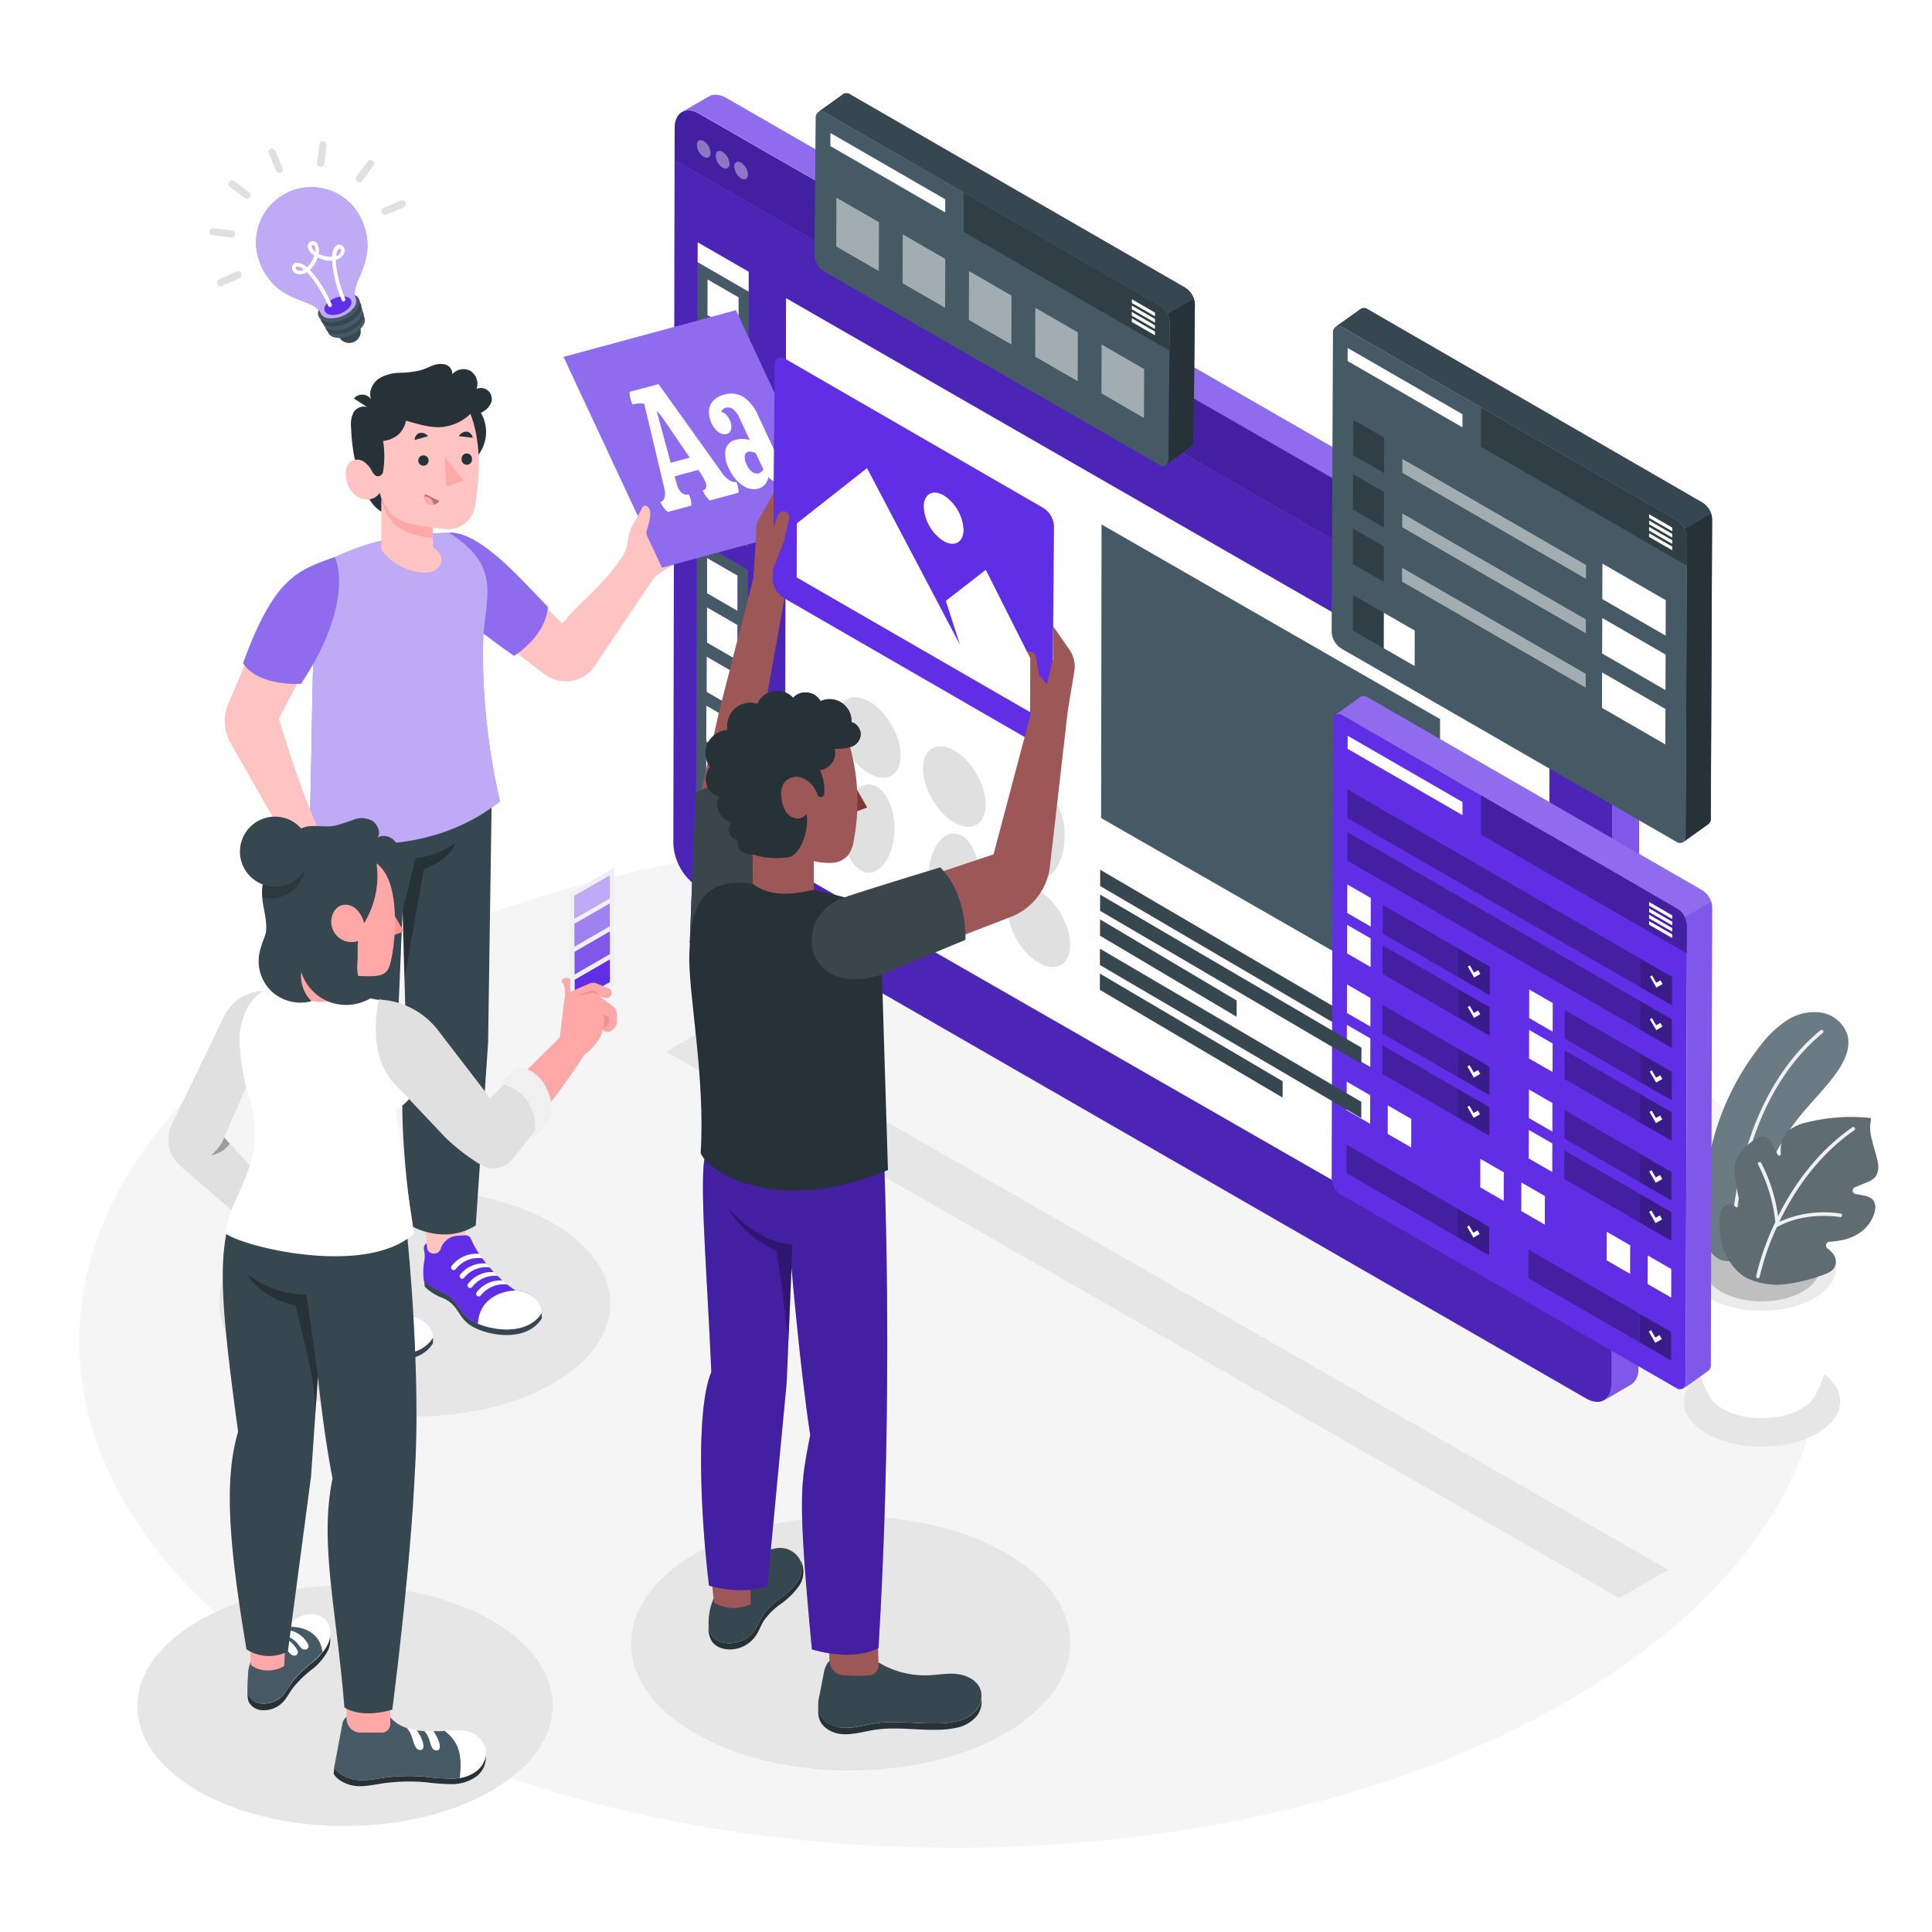 <svg class="animated" id="freepik_stories-design-team" xmlns="http://www.w3.org/2000/svg" viewBox="0 0 500 500" version="1.1" xmlns:xlink="http://www.w3.org/1999/xlink" xmlns:svgjs="http://svgjs.com/svgjs"><style>svg#freepik_stories-design-team:not(.animated) .animable {opacity: 0;}svg#freepik_stories-design-team.animated #freepik--Floor--inject-2 {animation: 1s 1 forwards cubic-bezier(.36,-0.01,.5,1.38) slideRight;animation-delay: 0s;}svg#freepik_stories-design-team.animated #freepik--Shadows--inject-2 {animation: 1s 1 forwards cubic-bezier(.36,-0.01,.5,1.38) lightSpeedLeft;animation-delay: 0s;}svg#freepik_stories-design-team.animated #freepik--light-bulb--inject-2 {animation: 1s 1 forwards cubic-bezier(.36,-0.01,.5,1.38) slideUp;animation-delay: 0s;}svg#freepik_stories-design-team.animated #freepik--Plant--inject-2 {animation: 1s 1 forwards cubic-bezier(.36,-0.01,.5,1.38) zoomOut;animation-delay: 0s;}svg#freepik_stories-design-team.animated #freepik--Screen--inject-2 {animation: 1s 1 forwards cubic-bezier(.36,-0.01,.5,1.38) zoomIn,1.5s Infinite  linear floating;animation-delay: 0s,1s;}svg#freepik_stories-design-team.animated #freepik--character-1--inject-2 {animation: 1s 1 forwards cubic-bezier(.36,-0.01,.5,1.38) zoomOut;animation-delay: 0s;}svg#freepik_stories-design-team.animated #freepik--character-3--inject-2 {animation: 1s 1 forwards cubic-bezier(.36,-0.01,.5,1.38) lightSpeedRight;animation-delay: 0s;}svg#freepik_stories-design-team.animated #freepik--character-2--inject-2 {animation: 1s 1 forwards cubic-bezier(.36,-0.01,.5,1.38) lightSpeedLeft;animation-delay: 0s;}            @keyframes slideRight {                0% {                    opacity: 0;                    transform: translateX(30px);                }                100% {                    opacity: 1;                    transform: translateX(0);                }            }                    @keyframes lightSpeedLeft {              from {                transform: translate3d(-50%, 0, 0) skewX(20deg);                opacity: 0;              }              60% {                transform: skewX(-10deg);                opacity: 1;              }              80% {                transform: skewX(2deg);              }              to {                opacity: 1;                transform: translate3d(0, 0, 0);              }            }                    @keyframes slideUp {                0% {                    opacity: 0;                    transform: translateY(30px);                }                100% {                    opacity: 1;                    transform: inherit;                }            }                    @keyframes zoomOut {                0% {                    opacity: 0;                    transform: scale(1.5);                }                100% {                    opacity: 1;                    transform: scale(1);                }            }                    @keyframes zoomIn {                0% {                    opacity: 0;                    transform: scale(0.5);                }                100% {                    opacity: 1;                    transform: scale(1);                }            }                    @keyframes floating {                0% {                    opacity: 1;                    transform: translateY(0px);                }                50% {                    transform: translateY(-10px);                }                100% {                    opacity: 1;                    transform: translateY(0px);                }            }                    @keyframes lightSpeedRight {              from {                transform: translate3d(50%, 0, 0) skewX(-20deg);                opacity: 0;              }              60% {                transform: skewX(10deg);                opacity: 1;              }              80% {                transform: skewX(-2deg);              }              to {                opacity: 1;                transform: translate3d(0, 0, 0);              }            }        </style><g id="freepik--Floor--inject-2" class="animable" style="transform-origin: 246.15px 347.532px;"><path d="M405.2,255.09c-88.41-51-231.29-51-319.12,0s-87.38,133.81,1,184.85,231.29,51.05,319.13,0S493.61,306.14,405.2,255.09Z" style="fill: rgb(245, 245, 245); transform-origin: 246.15px 347.532px;" id="elp4tlyj90k3r" class="animable"></path></g><g id="freepik--Shadows--inject-2" class="animable" style="transform-origin: 255.885px 368.711px;"><path d="M441.75,354.44c7.92-4.57,20.72-4.57,28.59,0s7.83,12-.09,16.56-20.72,4.57-28.59,0S433.83,359,441.75,354.44Z" style="fill: rgb(230, 230, 230); transform-origin: 456px 362.718px;" id="elyxkp52c1rk" class="animable"></path><path d="M51.42,419.46c21-12.15,55.06-12.15,76,0s20.8,31.85-.24,44-55.06,12.15-76,0S30.37,431.61,51.42,419.46Z" style="fill: rgb(230, 230, 230); transform-origin: 89.298px 441.46px;" id="elwbksrrpkb3i" class="animable"></path><path d="M143,316.51c-19.83-11.46-51.89-11.46-71.6,0s-19.6,30,.24,41.47,51.89,11.45,71.6,0S162.84,328,143,316.51Z" style="fill: rgb(230, 230, 230); transform-origin: 107.32px 337.245px;" id="elcntixvxvn2" class="animable"></path><path d="M180.08,402c22.27-12.85,58.26-12.85,80.38,0s22,33.71-.26,46.57-58.26,12.85-80.38,0S157.81,414.85,180.08,402Z" style="fill: rgb(230, 230, 230); transform-origin: 220.138px 425.287px;" id="el1310lc7qdcz" class="animable"></path><polygon points="172.44 272.19 419.08 413.6 431.73 406.23 185.03 264.85 172.44 272.19" style="fill: rgb(230, 230, 230); transform-origin: 302.085px 339.225px;" id="ela61uvv6rjca" class="animable"></polygon></g><g id="freepik--light-bulb--inject-2" class="animable" style="transform-origin: 79.597px 62.65px;"><g id="freepik--freepik--light-bulb--inject-77--inject-2" class="animable" style="transform-origin: 79.597px 62.65px;"><g id="freepik--freepik--Idea--inject-77--inject-2" class="animable" style="transform-origin: 79.597px 62.65px;"><g id="freepik--freepik--light--inject-77--inject-2" class="animable" style="transform-origin: 80.683px 68.604px;"><path d="M93.14,84.63A3,3,0,1,1,89.2,83a3,3,0,0,1,3.94,1.59Z" style="fill: rgb(55, 71, 79); transform-origin: 90.363px 85.762px;" id="elry9le8mwox" class="animable"></path><path d="M87.11,87.42c-2.28-.28-3-2-1.62-3.84a7.94,7.94,0,0,1,6.63-2.8c2.28.28,3,2,1.62,3.82A8,8,0,0,1,87.11,87.42Z" style="fill: rgb(69, 90, 100); transform-origin: 89.615px 84.099px;" id="elrrsd2snm27h" class="animable"></path><path d="M86.59,86.47c-2.35-.3-3.1-2.06-1.68-4a8.24,8.24,0,0,1,6.84-2.91c2.35.3,3.1,2.06,1.66,4A8.14,8.14,0,0,1,86.59,86.47Z" style="fill: rgb(55, 71, 79); transform-origin: 89.167px 83.016px;" id="ela0ra6mbusvi" class="animable"></path><path d="M86.06,85.49c-2.42-.3-3.19-2.11-1.69-4a8.42,8.42,0,0,1,7-3c2.42.29,3.2,2.11,1.74,4.06A8.45,8.45,0,0,1,86.06,85.49Z" style="fill: rgb(69, 90, 100); transform-origin: 88.724px 81.993px;" id="eld165z3f6x5a" class="animable"></path><path d="M85.48,84.46c-2.49-.3-3.28-2.18-1.77-4.18A8.7,8.7,0,0,1,91,77.19c2.49.31,3.29,2.18,1.77,4.19A8.7,8.7,0,0,1,85.48,84.46Z" style="fill: rgb(55, 71, 79); transform-origin: 88.242px 80.825px;" id="elt80abd2aen" class="animable"></path><path d="M84.92,83.4c-2.59-.34-3.36-2.22-1.82-4.28A8.89,8.89,0,0,1,90.52,76c2.54.3,3.36,2.22,1.81,4.27A8.86,8.86,0,0,1,84.92,83.4Z" style="fill: rgb(69, 90, 100); transform-origin: 87.713px 79.7px;" id="el6z8hkd1icya" class="animable"></path><path d="M75,49.59a14.28,14.28,0,0,0-7.61,18.7l0,.06C71.8,78.8,81.15,76.88,83,81.08a2.46,2.46,0,0,0,2.12,1.29,7.71,7.71,0,0,0,6.42-2.72,2.48,2.48,0,0,0,.53-2.4h0c-1.8-4.21,6.09-9.61,1.65-20.07A14.28,14.28,0,0,0,75,49.57Z" style="fill: #5F2EE5; transform-origin: 80.683px 65.416px;" id="elda7dj3tuaf" class="animable"></path><g id="elq1qea1va51"><g style="opacity: 0.6; transform-origin: 80.683px 65.416px;" class="animable" id="elzx4dagjr4v"><path d="M75,49.59a14.28,14.28,0,0,0-7.61,18.7l0,.06C71.8,78.8,81.15,76.88,83,81.08a2.46,2.46,0,0,0,2.12,1.29,7.71,7.71,0,0,0,6.42-2.72,2.48,2.48,0,0,0,.53-2.4h0c-1.8-4.21,6.09-9.61,1.65-20.07A14.28,14.28,0,0,0,75,49.57Z" style="fill: rgb(255, 255, 255); transform-origin: 80.683px 65.416px;" id="elkrhzxlh2kwp" class="animable"></path></g></g><path d="M85.66,81.49c-1.63-.23-2.2-1.44-1.22-2.75a5.79,5.79,0,0,1,4.84-2c1.63.23,2.18,1.45,1.18,2.78A5.76,5.76,0,0,1,85.66,81.49Z" style="fill: #5F2EE5; transform-origin: 87.46px 79.115px;" id="el1e6fkplq75tj" class="animable"></path><path d="M89.09,78a.48.48,0,0,1-.62-.24,34.7,34.7,0,0,1-2.26-7.91A17.15,17.15,0,0,1,86,67.48a7.21,7.21,0,0,1-1.39-.08,8.34,8.34,0,0,1-2.39-.76,8.68,8.68,0,0,1-1.12,2.21,7.53,7.53,0,0,1-.91,1,20.55,20.55,0,0,1,1.55,1.81,34.47,34.47,0,0,1,4.11,7.14.48.48,0,0,1-.27.63.5.5,0,0,1-.63-.28,33.9,33.9,0,0,0-4-6.9,15.56,15.56,0,0,0-1.54-1.8,3.05,3.05,0,0,1-2.81.32,1.55,1.55,0,0,1-1-1.76,1.29,1.29,0,0,1,1-1,3.68,3.68,0,0,1,2.84,1.21,5.22,5.22,0,0,0,.82-.94,7.46,7.46,0,0,0,1.07-2.15,3.55,3.55,0,0,1-1.72-2.23,1.37,1.37,0,0,1,2.4-1,3.51,3.51,0,0,1,.41,2.79,7.69,7.69,0,0,0,2.28.73,5.79,5.79,0,0,0,1.25,0,3.71,3.71,0,0,1,1.11-2.88,1.3,1.3,0,0,1,1.44,0,1.54,1.54,0,0,1,.59,1.92,3.06,3.06,0,0,1-2.18,1.8,17,17,0,0,0,.22,2.36,34,34,0,0,0,2.2,7.67.5.5,0,0,1-.24.65ZM76.74,69a.34.34,0,0,0-.18.27c-.09.39.3.61.42.66a1.91,1.91,0,0,0,1.63-.14,2.74,2.74,0,0,0-1.8-.82ZM87,66.29a2,2,0,0,0,1.23-1.09c0-.12.17-.55-.18-.76a.31.31,0,0,0-.38,0C87.37,64.6,87.08,65.21,87,66.29Zm-6.13-2.85a.33.33,0,0,0-.24.39h0a2.34,2.34,0,0,0,1,1.32,2.39,2.39,0,0,0-.28-1.61.34.34,0,0,0-.45-.11Z" style="fill: rgb(255, 255, 255); transform-origin: 82.471px 70.944px;" id="el1o3nkdav556" class="animable"></path></g><path d="M72.92,44.56a.7.7,0,0,1-.21.14.94.94,0,0,1-1.23-.49l-1.93-4.48A.92.92,0,0,1,70,38.51h0a.94.94,0,0,1,1.23.5l1.93,4.47A1,1,0,0,1,72.92,44.56Z" style="fill: rgb(224, 224, 224); transform-origin: 71.346px 41.606px;" id="eljtk5xxoq0tr" class="animable"></path><path d="M64.48,51.25a.93.93,0,0,1-1.13,0l-3.91-2.9a.94.94,0,0,1,1.11-1.51l3.91,2.9a.94.94,0,0,1,.19,1.31A.58.58,0,0,1,64.48,51.25Z" style="fill: rgb(224, 224, 224); transform-origin: 61.975px 49.07px;" id="el072i8lgvzqyx" class="animable"></path><path d="M60.53,61.25a.94.94,0,0,1-.7.2L55,60.89a.93.93,0,0,1-.82-1,1,1,0,0,1,1-.83l4.84.56a.93.93,0,0,1,.82,1A.91.91,0,0,1,60.53,61.25Z" style="fill: rgb(224, 224, 224); transform-origin: 57.51px 60.258px;" id="elo3ams3l1dv" class="animable"></path><path d="M62.09,71.89a.58.58,0,0,1-.18.17L57.44,74a.92.92,0,0,1-1.22-.46v0a.93.93,0,0,1,.46-1.23h0l4.45-2a.94.94,0,0,1,1,1.59Z" style="fill: rgb(224, 224, 224); transform-origin: 59.337px 72.134px;" id="el963xpp34f5w" class="animable"></path><path d="M104.72,53.47a1,1,0,0,1-.18.17L100,55.53a.93.93,0,1,1-.73-1.71l4.47-1.94a.93.93,0,0,1,1.21.53.94.94,0,0,1-.26,1.06Z" style="fill: rgb(224, 224, 224); transform-origin: 101.849px 53.715px;" id="elyockkiujj9" class="animable"></path><path d="M93.57,47a.94.94,0,0,1-1.33-1.3l2.91-3.9a.91.91,0,0,1,1.28-.2h0a.93.93,0,0,1,.2,1.29h0l-2.91,3.91A.73.73,0,0,1,93.57,47Z" style="fill: rgb(224, 224, 224); transform-origin: 94.433px 44.307px;" id="el4zdiwxlg82n" class="animable"></path><path d="M83.57,43a1,1,0,0,1-1.32-.15,1,1,0,0,1-.2-.69l.61-4.8a.93.93,0,0,1,1.85.21l-.57,4.84A.89.89,0,0,1,83.57,43Z" style="fill: rgb(224, 224, 224); transform-origin: 83.281px 39.859px;" id="el48gi7n0quxk" class="animable"></path></g></g></g><g id="freepik--Plant--inject-2" class="animable" style="transform-origin: 461.382px 314.491px;"><path d="M436.83,328.13l19.17.56,19.18-.56c.82,12.95-1.71,26.15-5.19,32.59h0a8.67,8.67,0,0,1-3.79,3.86c-5.66,3.27-14.8,3.27-20.42,0a8.5,8.5,0,0,1-3.8-4C438.5,354.14,436,341,436.83,328.13Z" style="fill: rgb(255, 255, 255); transform-origin: 456.003px 347.581px;" id="eli99f32nv73" class="animable"></path><path d="M442.49,320.28c-7.52,4.34-7.56,11.37-.09,15.71s19.6,4.33,27.12,0,7.55-11.37.08-15.71S450,315.94,442.49,320.28Z" style="fill: rgb(235, 235, 235); transform-origin: 456.002px 328.133px;" id="elqzxrj8lb1c8" class="animable"></path><path d="M445.46,322c-5.86,3.39-5.9,8.87-.07,12.26s15.29,3.38,21.15,0,5.9-8.87.07-12.26S451.32,318.62,445.46,322Z" style="fill: rgb(224, 224, 224); transform-origin: 456px 328.13px;" id="elmmhcobhawp" class="animable"></path><g id="elbwu4i2ntg1"><g style="opacity: 0.15; transform-origin: 456px 328.13px;" class="animable" id="elpnmtj93tzte"><path d="M445.46,322c-5.86,3.39-5.9,8.87-.07,12.26s15.29,3.38,21.15,0,5.9-8.87.07-12.26S451.32,318.62,445.46,322Z" id="el16u20cvyoj4" class="animable" style="transform-origin: 456px 328.13px;"></path></g></g><path d="M465.78,288.89c3.12-3.88,6.74-7.35,9.6-11.42,1.95-2.78,3.58-6.18,2.76-9.47a8.46,8.46,0,0,0-6.71-5.91,12.84,12.84,0,0,0-9,2,27.58,27.58,0,0,0-6.81,6.48,67.67,67.67,0,0,0-14.25,48.32c.19,2,.52,4,1.78,5.55a5.53,5.53,0,0,0,5.73,1.75c5.22-1.55,4.53-8.6,5.38-12.75a58.47,58.47,0,0,1,6-16.29A57.3,57.3,0,0,1,465.78,288.89Z" style="fill: rgb(69, 90, 100); transform-origin: 459.712px 294.174px;" id="el95ijvv9vwil" class="animable"></path><g id="elayxtasfy02a"><path d="M465.78,288.89c3.12-3.88,6.74-7.35,9.6-11.42,1.95-2.78,3.58-6.18,2.76-9.47a8.46,8.46,0,0,0-6.71-5.91,12.84,12.84,0,0,0-9,2,27.58,27.58,0,0,0-6.81,6.48,67.67,67.67,0,0,0-14.25,48.32c.19,2,.52,4,1.78,5.55a5.53,5.53,0,0,0,5.73,1.75c5.22-1.55,4.53-8.6,5.38-12.75a58.47,58.47,0,0,1,6-16.29A57.3,57.3,0,0,1,465.78,288.89Z" style="fill: rgb(255, 255, 255); opacity: 0.2; transform-origin: 459.712px 294.174px;" class="animable" id="el0qqtjxgjb2mh"></path></g><path d="M448.54,321a.46.46,0,0,0,.37-.43c.37-8.39,3.09-37,22.82-53.25a.46.46,0,0,0,.06-.64.45.45,0,0,0-.64-.06c-20,16.48-22.78,45.43-23.15,53.91a.45.45,0,0,0,.44.47Z" style="fill: rgb(240, 240, 240); transform-origin: 459.946px 293.757px;" id="elg8a8k8sjntb" class="animable"></path><path d="M445.66,321.85c.6,3.29,3.43,7.37,6.41,8.88a18,18,0,0,0,9.69,1.63A42.6,42.6,0,0,0,471.6,330c1.58-.53,3.34-1.25,3.5-3.21a3.48,3.48,0,0,0-1.11-2.75,11.07,11.07,0,0,0-1-.88,1,1,0,0,1,.54-1.82,22.24,22.24,0,0,0,2.81-.35,12.21,12.21,0,0,0,5.88-2.66,9.75,9.75,0,0,0,2.72-4c.48-1.31.61-3-.39-3.95a4.31,4.31,0,0,0-2.18-.95q-1.05-.23-2.1-.39a.93.93,0,0,1-.22-1.79l3-1.23a5.63,5.63,0,0,0,2.26-1.41,4.89,4.89,0,0,0,.57-4.09c-.36-1.87-1-3.66-1.44-5.51a11.8,11.8,0,0,1-.2-5.63,47.41,47.41,0,0,0-16.66,1.11,11.94,11.94,0,0,0-4.55,2c-1.85,1.49-2.34,3.71-2.14,6.13a.43.43,0,0,1-.81.23l-1.9-3.51a2.25,2.25,0,0,0-3-.94,13.67,13.67,0,0,0-4.34,3.41,7.52,7.52,0,0,0-1.86,5.57,49.1,49.1,0,0,0,1.38,8.17.75.75,0,0,1-1.18.79l-.09-.06a2.54,2.54,0,0,0-1.79-.52c-1.68.21-2.11,1.91-2.22,3.36A27.89,27.89,0,0,0,445.66,321.85Z" style="fill: rgb(69, 90, 100); transform-origin: 465.579px 310.78px;" id="ela50510nmd38" class="animable"></path><g id="eljtgqfo3seuo"><path d="M445.66,321.85c.6,3.29,3.43,7.37,6.41,8.88a18,18,0,0,0,9.69,1.63A42.6,42.6,0,0,0,471.6,330c1.58-.53,3.34-1.25,3.5-3.21a3.48,3.48,0,0,0-1.11-2.75,11.07,11.07,0,0,0-1-.88,1,1,0,0,1,.54-1.82,22.24,22.24,0,0,0,2.81-.35,12.21,12.21,0,0,0,5.88-2.66,9.75,9.75,0,0,0,2.72-4c.48-1.31.61-3-.39-3.95a4.31,4.31,0,0,0-2.18-.95q-1.05-.23-2.1-.39a.93.93,0,0,1-.22-1.79l3-1.23a5.63,5.63,0,0,0,2.26-1.41,4.89,4.89,0,0,0,.57-4.09c-.36-1.87-1-3.66-1.44-5.51a11.8,11.8,0,0,1-.2-5.63,47.41,47.41,0,0,0-16.66,1.11,11.94,11.94,0,0,0-4.55,2c-1.85,1.49-2.34,3.71-2.14,6.13a.43.43,0,0,1-.81.23l-1.9-3.51a2.25,2.25,0,0,0-3-.94,13.67,13.67,0,0,0-4.34,3.41,7.52,7.52,0,0,0-1.86,5.57,49.1,49.1,0,0,0,1.38,8.17.75.75,0,0,1-1.18.79l-.09-.06a2.54,2.54,0,0,0-1.79-.52c-1.68.21-2.11,1.91-2.22,3.36A27.89,27.89,0,0,0,445.66,321.85Z" style="opacity: 0.2; transform-origin: 465.579px 310.78px;" class="animable" id="eldr1qshdebma"></path></g><g id="el0xwuit864pq"><path d="M445.66,321.85c.6,3.29,3.43,7.37,6.41,8.88a18,18,0,0,0,9.69,1.63A42.6,42.6,0,0,0,471.6,330c1.58-.53,3.34-1.25,3.5-3.21a3.48,3.48,0,0,0-1.11-2.75,11.07,11.07,0,0,0-1-.88,1,1,0,0,1,.54-1.82,22.24,22.24,0,0,0,2.81-.35,12.21,12.21,0,0,0,5.88-2.66,9.75,9.75,0,0,0,2.72-4c.48-1.31.61-3-.39-3.95a4.31,4.31,0,0,0-2.18-.95q-1.05-.23-2.1-.39a.93.93,0,0,1-.22-1.79l3-1.23a5.63,5.63,0,0,0,2.26-1.41,4.89,4.89,0,0,0,.57-4.09c-.36-1.87-1-3.66-1.44-5.51a11.8,11.8,0,0,1-.2-5.63,47.41,47.41,0,0,0-16.66,1.11,11.94,11.94,0,0,0-4.55,2c-1.85,1.49-2.34,3.71-2.14,6.13a.43.43,0,0,1-.81.23l-1.9-3.51a2.25,2.25,0,0,0-3-.94,13.67,13.67,0,0,0-4.34,3.41,7.52,7.52,0,0,0-1.86,5.57,49.1,49.1,0,0,0,1.38,8.17.75.75,0,0,1-1.18.79l-.09-.06a2.54,2.54,0,0,0-1.79-.52c-1.68.21-2.11,1.91-2.22,3.36A27.89,27.89,0,0,0,445.66,321.85Z" style="fill: rgb(255, 255, 255); opacity: 0.2; transform-origin: 465.579px 310.78px;" class="animable" id="elnkla5ua2ytq"></path></g><path d="M454.5,330.28a66.72,66.72,0,0,1,4.48-13,.44.44,0,0,1,.16-.34c.1-.23.2-.45.31-.68A41.77,41.77,0,0,0,455,301.4a.47.47,0,0,1,.17-.63.46.46,0,0,1,.62.17,42.32,42.32,0,0,1,4.38,13.82c3.79-7.6,9.85-16.5,19.19-23a.45.45,0,0,1,.64.11.46.46,0,0,1-.12.64c-9.64,6.7-15.72,16-19.41,23.71a28.1,28.1,0,0,1,15.88-2.15.47.47,0,0,1,.37.54.46.46,0,0,1-.36.36h-.18c-.09,0-8.81-1.6-16.35,2.62a66.34,66.34,0,0,0-4.44,12.86.46.46,0,0,1-.36.36.37.37,0,0,1-.18,0A.45.45,0,0,1,454.5,330.28Z" style="fill: rgb(240, 240, 240); transform-origin: 467.286px 311.247px;" id="elpzdux241ao" class="animable"></path></g><g id="freepik--Screen--inject-2" class="animable animator-active" style="transform-origin: 308.685px 193.465px;"><path d="M417,358.21,417.33,173a14.25,14.25,0,0,0-6.47-11.22L181.12,29.44c-1.78-1-3.4-1.14-4.58-.48l6.8-3.93h0c1.18-.75,2.86-.69,4.72.38L417.79,157.7a14.27,14.27,0,0,1,6.48,11.22L424,354.19a4.69,4.69,0,0,1-1.73,4.05h0l-.36.21-6.71,3.91C416.29,361.67,417,360.24,417,358.21Z" style="fill: #5F2EE5; transform-origin: 300.405px 193.444px;" id="elw1gqxc60oyq" class="animable"></path><g id="el01eix82gou18"><path d="M183.34,25h0c1.18-.75,2.86-.69,4.72.38L417.79,157.7a13.62,13.62,0,0,1,5,5.53l-6.95,4a13.55,13.55,0,0,0-4.95-5.52L181.12,29.44c-1.78-1-3.4-1.14-4.58-.48Z" style="fill: rgb(255, 255, 255); opacity: 0.3; transform-origin: 299.665px 95.864px;" class="animable" id="elx1waqpjf6w"></path></g><g id="el2s14emffpoe"><path d="M424.27,168.92,424,354.19a4.69,4.69,0,0,1-1.73,4.05h0l-.36.21-6.71,3.91c1.15-.69,1.86-2.12,1.87-4.15L417.33,173a12.57,12.57,0,0,0-1.52-5.7l6.95-4A12.68,12.68,0,0,1,424.27,168.92Z" style="fill: rgb(255, 255, 255); opacity: 0.2; transform-origin: 419.735px 262.83px;" class="animable" id="elelq2p75zsna"></path></g><path d="M417.32,181.36,417,358.21c0,2-.72,3.46-1.87,4.15l-.1.06-.05,0c-1.17.61-2.75.5-4.5-.51L180.75,229.64a14.31,14.31,0,0,1-6.48-11.22l.31-177.08Z" style="fill: #5F2EE5; transform-origin: 295.795px 202.067px;" id="elfk10wntk3lr" class="animable"></path><g id="el2ycjc0lep9z"><path d="M417.32,181.36,417,358.21c0,2-.72,3.46-1.87,4.15l-.1.06-.05,0c-1.17.61-2.75.5-4.5-.51L180.75,229.64a14.31,14.31,0,0,1-6.48-11.22l.31-177.08Z" style="opacity: 0.2; transform-origin: 295.795px 202.067px;" class="animable" id="el1p0u3lolhge"></path></g><polygon points="203.16 224.14 203.42 77.16 401.01 190.76 400.75 337.52 203.16 224.14" style="fill: rgb(255, 255, 255); transform-origin: 302.085px 207.34px;" id="elzncqtigotp7" class="animable"></polygon><polygon points="284.97 211.71 285.08 135.73 372.69 186.09 372.57 261.98 284.97 211.71" style="fill: rgb(69, 90, 100); transform-origin: 328.83px 198.855px;" id="elt5vrvh7xta" class="animable"></polygon><path d="M174.6,33.15c0-2,.72-3.45,1.87-4.14l0,0,0,0c1.18-.66,2.8-.55,4.58.48L410.86,161.73A14.25,14.25,0,0,1,417.33,173v8.41l-242.74-140Z" style="fill: #5F2EE5; transform-origin: 295.96px 105.003px;" id="eldcoyq744m56" class="animable"></path><g id="elp34zdczuxtb"><path d="M174.6,33.15c0-2,.72-3.45,1.87-4.14l0,0,0,0c1.18-.66,2.8-.55,4.58.48L410.86,161.73A14.25,14.25,0,0,1,417.33,173v8.41l-242.74-140Z" style="opacity: 0.3; transform-origin: 295.96px 105.003px;" class="animable" id="elp05fqvrgjoa"></path></g><g id="elyhoy1d8jyzg"><g style="opacity: 0.39; transform-origin: 186.96px 41.337px;" class="animable" id="elaujq29tv6at"><path d="M191.8,42.1c-1-.56-1.77-.11-1.77,1a3.85,3.85,0,0,0,1.76,3.06c1,.57,1.78.11,1.78-1A3.9,3.9,0,0,0,191.8,42.1Z" style="fill: rgb(255, 255, 255); transform-origin: 191.8px 44.132px;" id="el1intd04iv24" class="animable"></path><path d="M187,39.31c-1-.57-1.77-.12-1.77,1A3.88,3.88,0,0,0,187,43.38c1,.56,1.78.11,1.78-1A3.89,3.89,0,0,0,187,39.31Z" style="fill: rgb(255, 255, 255); transform-origin: 187.005px 41.342px;" id="elng87auv0ui" class="animable"></path><path d="M182.12,36.51c-1-.56-1.77-.11-1.77,1a3.85,3.85,0,0,0,1.76,3.06c1,.57,1.78.12,1.78-1A3.92,3.92,0,0,0,182.12,36.51Z" style="fill: rgb(255, 255, 255); transform-origin: 182.12px 38.543px;" id="eld71bype0ahf" class="animable"></path></g></g><polygon points="191.08 102.5 191.05 111.73 191.08 102.5 191.08 102.5" style="fill: rgb(255, 255, 255); transform-origin: 191.065px 107.115px;" id="elrvz0zev27o9" class="animable"></polygon><polygon points="191.04 115.28 183.01 110.64 183.01 110.64 191.04 115.28 191.02 124.51 191.02 124.51 191.04 115.28" style="fill: rgb(255, 255, 255); transform-origin: 187.025px 117.575px;" id="eln6pmyzpxfk" class="animable"></polygon><g id="ela9kg5jdw60m"><rect x="186.99" y="121.09" height="9.27" style="fill: rgb(255, 255, 255); transform-origin: 186.99px 125.725px; transform: rotate(-60deg);" class="animable" id="el87owry8kvq9"></rect></g><g id="elkgpc3sbgo5"><rect x="186.86" y="167.54" height="9.27" style="fill: rgb(255, 255, 255); transform-origin: 186.86px 172.175px; transform: rotate(-60deg);" class="animable" id="elaui01tn0mh5"></rect></g><polygon points="183.09 81.55 191.13 86.19 183.09 81.55 183.09 81.55" style="fill: rgb(255, 255, 255); transform-origin: 187.11px 83.87px;" id="elx2yew7ch0fq" class="animable"></polygon><polygon points="186.48 87.05 191.12 89.73 191.09 98.96 191.12 89.73 186.48 87.05" style="fill: rgb(255, 255, 255); transform-origin: 188.8px 93.005px;" id="elymzpvgc1qz" class="animable"></polygon><polygon points="183.06 94.32 191.09 98.96 183.06 94.32 183.06 94.32" style="fill: rgb(255, 255, 255); transform-origin: 187.075px 96.64px;" id="elce3bx4efmd8" class="animable"></polygon><polygon points="183.02 107.09 191.05 111.73 183.02 107.09 183.02 107.09" style="fill: rgb(255, 255, 255); transform-origin: 187.035px 109.41px;" id="elhihck355oo" class="animable"></polygon><polygon points="186.2 184.59 190.84 187.27 190.81 196.5 190.81 196.5 190.84 187.27 186.2 184.59" style="fill: rgb(255, 255, 255); transform-origin: 188.52px 190.545px;" id="eljf6mcpxn9jj" class="animable"></polygon><g id="elq513lcqi74"><rect x="186.93" y="142" height="9.27" style="fill: rgb(255, 255, 255); transform-origin: 186.93px 146.635px; transform: rotate(-60deg);" class="animable" id="elw9hyiczr8g"></rect></g><g id="elsxzgp4cijj"><rect x="186.9" y="154.77" height="9.27" style="fill: rgb(255, 255, 255); transform-origin: 186.9px 159.405px; transform: rotate(-60deg);" class="animable" id="eleo3novt73f"></rect></g><polygon points="183.05 97.87 191.08 102.5 191.05 111.73 183.02 107.09 183.05 97.87" style="fill: rgb(255, 255, 255); transform-origin: 187.05px 104.8px;" id="elbutf46mrq25" class="animable"></polygon><polygon points="191.02 124.51 182.99 119.87 183.01 110.64 191.04 115.28 191.02 124.51" style="fill: rgb(255, 255, 255); transform-origin: 187.015px 117.575px;" id="elpd9vzu4jhqq" class="animable"></polygon><polygon points="182.88 157.09 190.91 161.73 190.88 170.96 182.85 166.32 182.88 157.09" style="fill: rgb(255, 255, 255); transform-origin: 186.88px 164.025px;" id="elljidvp87xun" class="animable"></polygon><polygon points="190.85 183.72 182.82 179.09 182.84 169.86 190.88 174.5 190.85 183.72" style="fill: rgb(255, 255, 255); transform-origin: 186.85px 176.79px;" id="elk6kz6z4cx4" class="animable"></polygon><polygon points="182.92 144.32 190.95 148.95 190.92 158.18 182.89 153.54 182.92 144.32" style="fill: rgb(255, 255, 255); transform-origin: 186.92px 151.25px;" id="elosl0n8oajqi" class="animable"></polygon><path d="M180.15,206.12l13.21,7.62.19-66.26-13.21-7.63Zm2.69-36.26,8,4.64h0l0,9.23-8-4.64,0-9.23Zm8.08-11.68-8-4.64,0-9.22h0l8,4.63h0Zm0,12.78-8-4.64,0-9.23h0l8,4.64h0Zm-.07,25.54h0l-8-4.64,0-9.22,3.39,2,4.64,2.68,0,9.23Zm-8.06,8.13,0-9.23,8,4.64,0,9.23Z" style="fill: #5F2EE5; transform-origin: 186.85px 176.795px;" id="el236e4l8tuja" class="animable"></path><path d="M180.36,134.12l13.2,7.63.19-66.27-13.21-7.63Zm10.77-47.93-8-4.64h0l0-9.23,8,4.64Zm0,12.77-8-4.64h0l0-9.23,3.4,2,4.64,2.68Zm0,12.77-8-4.63h0l0-9.23,8,4.63h0Zm0,12.78h0l-8-4.64,0-9.23h0l8,4.64Zm0,12.77-8-4.64,0-9.23h0l8,4.64h0Z" style="fill: #5F2EE5; transform-origin: 187.055px 104.8px;" id="elnwskgnalh8" class="animable"></path><path d="M180.15,206.12l13.21,7.62.19-66.26-13.21-7.63Zm2.69-36.26,8,4.64h0l0,9.23-8-4.64,0-9.23Zm8.08-11.68-8-4.64,0-9.22h0l8,4.63h0Zm0,12.78-8-4.64,0-9.23h0l8,4.64h0Zm-.07,25.54h0l-8-4.64,0-9.22,3.39,2,4.64,2.68,0,9.23Zm-8.06,8.13,0-9.23,8,4.64,0,9.23Z" style="fill: rgb(69, 90, 100); transform-origin: 186.85px 176.795px;" id="el2ougwn7t3q2" class="animable"></path><path d="M180.36,134.12l13.2,7.63.19-66.27-13.21-7.63Zm10.77-47.93-8-4.64h0l0-9.23,8,4.64Zm0,12.77-8-4.64h0l0-9.23,3.4,2,4.64,2.68Zm0,12.77-8-4.63h0l0-9.23,8,4.63h0Zm0,12.78h0l-8-4.64,0-9.23h0l8,4.64Zm0,12.77-8-4.64,0-9.23h0l8,4.64h0Z" style="fill: rgb(69, 90, 100); transform-origin: 187.055px 104.8px;" id="el1jevc7trfht" class="animable"></path><polygon points="183.06 94.32 183.08 85.09 186.48 87.05 191.12 89.73 191.09 98.96 183.06 94.32 183.06 94.32" style="fill: rgb(255, 255, 255); transform-origin: 187.09px 92.025px;" id="el40nmup1d55u" class="animable"></polygon><polygon points="180.54 67.85 180.56 62.71 193.77 70.33 193.75 75.48 180.54 67.85 180.54 67.85" style="fill: rgb(255, 255, 255); transform-origin: 187.155px 69.095px;" id="elzc5tjg0r5lo" class="animable"></polygon><polygon points="183.09 81.55 183.12 72.32 191.15 76.96 191.13 86.19 183.09 81.55 183.09 81.55" style="fill: rgb(255, 255, 255); transform-origin: 187.12px 79.255px;" id="elolyi35cpfqk" class="animable"></polygon><polygon points="182.97 123.41 182.97 123.41 191.01 128.05 191.01 128.05 190.98 137.28 182.95 132.64 182.97 123.41" style="fill: rgb(255, 255, 255); transform-origin: 186.98px 130.345px;" id="el5o0sis2iph" class="animable"></polygon><polygon points="182.78 191.86 182.81 182.63 186.2 184.59 190.84 187.27 190.81 196.5 190.81 196.5 182.78 191.86" style="fill: rgb(255, 255, 255); transform-origin: 186.81px 189.565px;" id="el76s40anud1x" class="animable"></polygon><polygon points="190.8 200.04 190.78 209.27 182.75 204.63 182.77 195.4 190.8 200.04" style="fill: rgb(255, 255, 255); transform-origin: 186.775px 202.335px;" id="el8lrat96b3xo" class="animable"></polygon><polygon points="352.37 264.71 352.35 268.92 284.71 229.3 284.73 225.09 352.37 264.71" style="fill: rgb(55, 71, 79); transform-origin: 318.54px 247.005px;" id="el9yy3513eysd" class="animable"></polygon><g id="ellt53u8ehj4"><ellipse cx="224.86" cy="214.42" rx="6.61" ry="11.41" style="fill: rgb(224, 224, 224); transform-origin: 224.86px 214.42px; transform: rotate(-30.16deg);" class="animable" id="elc9bibsuz6u8"></ellipse></g><path d="M225,181.54c4.47,2.58,8.09,8.84,8.07,14s-3.65,7.21-8.12,4.63-8.09-8.84-8.07-14S220.48,179,225,181.54Z" style="fill: rgb(224, 224, 224); transform-origin: 224.975px 190.864px;" id="ele0cwl0lemmp" class="animable"></path><path d="M247,194.24c4.47,2.58,8.09,8.84,8.07,14s-3.65,7.21-8.12,4.63-8.09-8.84-8.07-14S242.48,191.66,247,194.24Z" style="fill: rgb(224, 224, 224); transform-origin: 246.975px 203.555px;" id="elt2tutm7yzp" class="animable"></path><path d="M268.88,230.52c4.47,2.58,8.08,8.84,8.07,14s-3.65,7.21-8.13,4.63-8.08-8.84-8.07-14S264.4,227.94,268.88,230.52Z" style="fill: rgb(224, 224, 224); transform-origin: 268.85px 239.835px;" id="el72s9y95tzcp" class="animable"></path><g id="elmeeitjqlqm"><ellipse cx="268.92" cy="216.24" rx="6.61" ry="11.41" style="fill: rgb(224, 224, 224); transform-origin: 268.92px 216.24px; transform: rotate(-30.16deg);" class="animable" id="el8w4kmv1zone"></ellipse></g><g id="elxhs2kp8akz"><ellipse cx="246.86" cy="227.12" rx="6.61" ry="11.41" style="fill: rgb(224, 224, 224); transform-origin: 246.86px 227.12px; transform: rotate(-30.16deg);" class="animable" id="elzsqowo6322"></ellipse></g><path d="M440.63,130.1,354,80.06a1.74,1.74,0,0,0-1.76-.17h0l-6.48,4.64h0a1.76,1.76,0,0,1,1.74.18l86.68,50.05A5.46,5.46,0,0,1,436.6,139l-.34,77.39a1.73,1.73,0,0,1-.69,1.56h0l6.56-4.7h0a1.8,1.8,0,0,0,.63-1.52l.34-77.39A5.46,5.46,0,0,0,440.63,130.1Z" style="fill: #5F2EE5; transform-origin: 394.43px 148.838px;" id="el5n7nwtossfh" class="animable"></path><path d="M436.26,216.43,436.6,139a5.46,5.46,0,0,0-2.47-4.28l-86.68-50a1.76,1.76,0,0,0-1.74-.18,1.72,1.72,0,0,0-.74,1.61l-.34,77.39a5.46,5.46,0,0,0,2.47,4.28l86.68,50a1.69,1.69,0,0,0,1.79.14A1.73,1.73,0,0,0,436.26,216.43Z" style="fill: rgb(69, 90, 100); transform-origin: 390.615px 151.271px;" id="el08x1lar24r4m" class="animable"></path><g id="el79rn95g4rne"><g style="opacity: 0.3; transform-origin: 354.135px 143.695px;" class="animable" id="elnvhnf84vu4h"><polygon points="358.14 141.41 358.12 150.59 350.13 145.98 350.16 136.8 358.14 141.41" id="elpglaba412wf" class="animable" style="transform-origin: 354.135px 143.695px;"></polygon></g></g><g id="elcgcf4rd9sou"><g style="opacity: 0.3; transform-origin: 354.135px 160.865px;" class="animable" id="el88elr0j5z4u"><polygon points="358.14 158.59 358.12 167.76 350.13 163.15 350.16 153.97 358.14 158.59" id="elp3glou0ysj8" class="animable" style="transform-origin: 354.135px 160.865px;"></polygon></g></g><polygon points="366.13 163.19 366.11 172.37 358.12 167.76 358.15 158.59 366.13 163.19" style="fill: rgb(255, 255, 255); transform-origin: 362.125px 165.48px;" id="el0sb4605ol9rd" class="animable"></polygon><g id="elhhw7w75bpu9"><g style="opacity: 0.5; transform-origin: 386.615px 162.445px;" class="animable" id="el6ugy01lot3n"><polygon points="410.38 174.37 410.37 177.95 362.85 150.52 362.86 146.94 410.38 174.37" style="fill: rgb(255, 255, 255); transform-origin: 386.615px 162.445px;" id="elgrul2pzswlw" class="animable"></polygon></g></g><g id="el2x9laneh7j5"><g style="opacity: 0.3; transform-origin: 354.175px 129.62px;" class="animable" id="el9s3iqeqdkk"><polygon points="358.18 127.34 358.16 136.51 350.17 131.9 350.2 122.73 358.18 127.34" id="el911cqt0mqbk" class="animable" style="transform-origin: 354.175px 129.62px;"></polygon></g></g><g id="elyk0cxi6tcm"><g style="opacity: 0.5; transform-origin: 386.695px 134.29px;" class="animable" id="el570un3mse87"><polygon points="410.46 146.22 410.45 149.8 362.93 122.37 362.94 118.78 410.46 146.22" style="fill: rgb(255, 255, 255); transform-origin: 386.695px 134.29px;" id="elcicdnz36e0n" class="animable"></polygon></g></g><g id="el6zrlqjhr6tn"><g style="opacity: 0.5; transform-origin: 386.655px 148.375px;" class="animable" id="elzh5k6bsofg"><polygon points="410.42 160.3 410.41 163.88 362.89 136.45 362.9 132.87 410.42 160.3" style="fill: rgb(255, 255, 255); transform-origin: 386.655px 148.375px;" id="eltoshmm8hkc" class="animable"></polygon></g></g><g id="elm50pxcvtyy"><g style="opacity: 0.3; transform-origin: 354.215px 115.545px;" class="animable" id="elwoz2gd62w2"><polygon points="358.22 113.26 358.2 122.44 350.21 117.83 350.24 108.65 358.22 113.26" id="elvw2k3pi1ww" class="animable" style="transform-origin: 354.215px 115.545px;"></polygon></g></g><polygon points="431.1 155.33 431.07 164.51 414.67 155.04 414.7 145.86 431.1 155.33" style="fill: rgb(255, 255, 255); transform-origin: 422.885px 155.185px;" id="elo64duigro9" class="animable"></polygon><polygon points="431.02 183.49 430.99 192.66 414.59 183.19 414.62 174.02 431.02 183.49" style="fill: rgb(255, 255, 255); transform-origin: 422.805px 183.34px;" id="elulc7rsi9oxm" class="animable"></polygon><polygon points="431.06 169.41 431.03 178.59 414.63 169.12 414.66 159.94 431.06 169.41" style="fill: rgb(255, 255, 255); transform-origin: 422.845px 169.265px;" id="elg6qkelw3ihj" class="animable"></polygon><g id="el2cx02joomsg"><g style="opacity: 0.3; transform-origin: 409.95px 125.895px;" class="animable" id="elw4iuieac47m"><path d="M434.13,134.75A5.46,5.46,0,0,1,436.6,139l0,7.41-53.3-30.78,0-10.25Z" id="el20lutff92pm" class="animable" style="transform-origin: 409.95px 125.895px;"></path></g></g><polygon points="378.49 107.21 348.77 90.05 348.76 93.44 378.49 110.6 378.49 107.21" style="fill: rgb(255, 255, 255); transform-origin: 363.625px 100.325px;" id="el8ymj7trg1hw" class="animable"></polygon><polygon points="426.79 133.08 426.79 134.04 432.78 137.5 432.78 136.54 426.79 133.08" style="fill: rgb(255, 255, 255); transform-origin: 429.785px 135.29px;" id="el6szupvfrppj" class="animable"></polygon><polygon points="426.78 138.95 432.76 142.4 432.77 141.46 426.78 138 426.78 138.95" style="fill: rgb(255, 255, 255); transform-origin: 429.775px 140.2px;" id="el2ft0z0rt451" class="animable"></polygon><polygon points="426.79 135.68 432.77 139.13 432.78 138.18 426.79 134.72 426.79 135.68" style="fill: rgb(255, 255, 255); transform-origin: 429.785px 136.925px;" id="elx1dm3uqzv" class="animable"></polygon><polygon points="426.78 137.31 432.77 140.76 432.77 139.82 426.78 136.36 426.78 137.31" style="fill: rgb(255, 255, 255); transform-origin: 429.775px 138.56px;" id="elp6r430dst2" class="animable"></polygon><path d="M440.63,130.1,354,80.06a1.74,1.74,0,0,0-1.76-.17h0l-6.48,4.64h0a1.76,1.76,0,0,1,1.74.18l86.68,50.05a5.15,5.15,0,0,1,1.89,2.12l6.81-3.91A5.48,5.48,0,0,0,440.63,130.1Z" style="fill: rgb(55, 71, 79); transform-origin: 394.32px 108.303px;" id="eleadzxzg9myf" class="animable"></path><path d="M436,136.88a4.89,4.89,0,0,1,.58,2.16l-.34,77.39a1.73,1.73,0,0,1-.69,1.56h0l6.56-4.7h0a1.8,1.8,0,0,0,.63-1.52l.34-77.39a4.28,4.28,0,0,0-.27-1.41Z" style="fill: rgb(38, 50, 56); transform-origin: 439.315px 175.48px;" id="elupp48mumzy8" class="animable"></path><path d="M306.76,74.47l-86.68-50a1.77,1.77,0,0,0-1.76-.18h0l-6.48,4.65h0a1.76,1.76,0,0,1,1.74.18l86.68,50.05a5.46,5.46,0,0,1,2.47,4.28l-.34,35.39a1.75,1.75,0,0,1-.68,1.56h0l6.56-4.7h0a1.81,1.81,0,0,0,.62-1.51l.34-35.4A5.46,5.46,0,0,0,306.76,74.47Z" style="fill: #5F2EE5; transform-origin: 260.535px 72.268px;" id="elo14dl7ohth" class="animable"></path><path d="M302.39,118.8l.34-35.39a5.46,5.46,0,0,0-2.47-4.28l-86.68-50a1.76,1.76,0,0,0-1.74-.18,1.74,1.74,0,0,0-.74,1.6l-.34,35.4a5.46,5.46,0,0,0,2.47,4.28l86.68,50a1.71,1.71,0,0,0,1.8.14A1.75,1.75,0,0,0,302.39,118.8Z" style="fill: rgb(69, 90, 100); transform-origin: 256.745px 74.681px;" id="elzclfwcdk41b" class="animable"></path><g id="elbbvrm3xv8f"><g style="opacity: 0.5; transform-origin: 221.95px 60.65px;" class="animable" id="eltaswenvm3ri"><polygon points="227.47 57.5 227.43 70.15 216.43 63.8 216.46 51.15 227.47 57.5" style="fill: rgb(255, 255, 255); transform-origin: 221.95px 60.65px;" id="ell777ft6mhe" class="animable"></polygon></g></g><g id="elfux0fsb1a84"><g style="opacity: 0.5; transform-origin: 239.11px 70.155px;" class="animable" id="els3b71w47cqa"><polygon points="244.63 67 244.59 79.66 233.59 73.31 233.62 60.65 244.63 67" style="fill: rgb(255, 255, 255); transform-origin: 239.11px 70.155px;" id="el89q4qvavisy" class="animable"></polygon></g></g><g id="elgdpu97tl89s"><g style="opacity: 0.5; transform-origin: 256.26px 79.655px;" class="animable" id="elo0g1bytju7l"><polygon points="261.78 76.51 261.75 89.16 250.74 82.81 250.78 70.15 261.78 76.51" style="fill: rgb(255, 255, 255); transform-origin: 256.26px 79.655px;" id="elrbrgwk5fxx8" class="animable"></polygon></g></g><g id="elohdbqqklphg"><g style="opacity: 0.5; transform-origin: 273.42px 89.16px;" class="animable" id="el2z3amruvuc7"><polygon points="278.94 86.01 278.91 98.66 267.9 92.31 267.94 79.66 278.94 86.01" style="fill: rgb(255, 255, 255); transform-origin: 273.42px 89.16px;" id="elaqzdostjics" class="animable"></polygon></g></g><g id="elqsi8pwfike"><g style="opacity: 0.5; transform-origin: 290.58px 98.665px;" class="animable" id="elcac4cvnzvrm"><polygon points="296.1 95.51 296.06 108.17 285.06 101.81 285.1 89.16 296.1 95.51" style="fill: rgb(255, 255, 255); transform-origin: 290.58px 98.665px;" id="elp2grerjjg5" class="animable"></polygon></g></g><g id="el3b2xopae3cv"><g style="opacity: 0.3; transform-origin: 276.07px 70.275px;" class="animable" id="elivoa93ling"><path d="M300.26,79.12a5.46,5.46,0,0,1,2.47,4.28l0,7.4L249.41,60l0-10.25Z" id="elcwbc3myeqzl" class="animable" style="transform-origin: 276.07px 70.275px;"></path></g></g><polygon points="244.63 51.58 214.91 34.42 214.9 37.81 244.62 54.97 244.63 51.58" style="fill: rgb(255, 255, 255); transform-origin: 229.765px 44.695px;" id="el84qv09nmoj4" class="animable"></polygon><polygon points="292.93 77.45 292.92 78.41 298.91 81.86 298.91 80.91 292.93 77.45" style="fill: rgb(255, 255, 255); transform-origin: 295.915px 79.655px;" id="elqva3oa7y6mk" class="animable"></polygon><polygon points="292.91 83.32 298.9 86.77 298.9 85.83 292.91 82.37 292.91 83.32" style="fill: rgb(255, 255, 255); transform-origin: 295.905px 84.57px;" id="elq49k9gacx4i" class="animable"></polygon><polygon points="292.92 80.05 298.91 83.5 298.91 82.55 292.92 79.09 292.92 80.05" style="fill: rgb(255, 255, 255); transform-origin: 295.915px 81.295px;" id="elewmbvokxhfc" class="animable"></polygon><polygon points="292.91 81.68 298.9 85.13 298.9 84.19 292.92 80.73 292.91 81.68" style="fill: rgb(255, 255, 255); transform-origin: 295.905px 82.93px;" id="elqe7gfg2s0l" class="animable"></polygon><path d="M306.76,74.47l-86.68-50a1.77,1.77,0,0,0-1.76-.18h0l-6.48,4.65h0a1.76,1.76,0,0,1,1.74.18l86.68,50.05a5.15,5.15,0,0,1,1.89,2.12L309,77.34A5.44,5.44,0,0,0,306.76,74.47Z" style="fill: rgb(55, 71, 79); transform-origin: 260.42px 52.713px;" id="elz05rg0t5g0h" class="animable"></path><path d="M302.15,81.25a4.89,4.89,0,0,1,.58,2.16l-.34,35.39a1.75,1.75,0,0,1-.68,1.56h0l6.56-4.7h0a1.81,1.81,0,0,0,.62-1.51l.34-35.4a4.28,4.28,0,0,0-.27-1.41Z" style="fill: rgb(38, 50, 56); transform-origin: 305.47px 98.85px;" id="el3a2rv1ge7xj" class="animable"></path><path d="M440.63,230.46l-86.68-50a1.77,1.77,0,0,0-1.76-.18h0l-6.48,4.65h0a1.76,1.76,0,0,1,1.74.18l86.68,50.05a5.46,5.46,0,0,1,2.47,4.28l-.34,118.42a1.73,1.73,0,0,1-.69,1.56h0l6.56-4.7h0a1.8,1.8,0,0,0,.63-1.52l.34-118.42A5.46,5.46,0,0,0,440.63,230.46Z" style="fill: #5F2EE5; transform-origin: 394.405px 269.773px;" id="el0gszqzy7nj3n" class="animable"></path><path d="M436.26,357.82l.34-118.42a5.46,5.46,0,0,0-2.47-4.28l-86.68-50.05a1.76,1.76,0,0,0-1.74-.18,1.72,1.72,0,0,0-.74,1.6l-.34,118.43a5.46,5.46,0,0,0,2.47,4.28l86.68,50a1.69,1.69,0,0,0,1.79.14A1.73,1.73,0,0,0,436.26,357.82Z" style="fill: #5F2EE5; transform-origin: 390.615px 272.136px;" id="elw0gikpgajin" class="animable"></path><g id="elu7d6ocrinz"><g style="opacity: 0.3; transform-origin: 409.94px 226.27px;" class="animable" id="elsmcybrtu3rq"><path d="M434.13,235.11a5.46,5.46,0,0,1,2.47,4.28l0,7.4L383.28,216l0-10.25Z" id="elo0xy1b72qb7" class="animable" style="transform-origin: 409.94px 226.27px;"></path></g></g><polygon points="430.16 315.57 430.16 315.57 429.57 314.56 428.48 315.19 429.57 314.56 430.16 315.57" style="fill: none; transform-origin: 429.32px 315.065px;" id="elakk548nxay8" class="animable"></polygon><polygon points="430.23 289.7 430.23 289.7 429.65 288.68 428.55 289.31 429.65 288.68 430.23 289.7" style="fill: none; transform-origin: 429.39px 289.19px;" id="el78r5il5v3yf" class="animable"></polygon><polygon points="427.49 276.96 426.9 277.3 427.49 276.96 427.49 276.96" style="fill: none; transform-origin: 427.195px 277.13px;" id="elluesaowicy9" class="animable"></polygon><polygon points="381.42 278.89 379.74 275.99 380.33 275.66 379.74 275.99 381.42 278.89 381.42 278.89" style="fill: none; transform-origin: 380.58px 277.275px;" id="elgdnfa4w6qs" class="animable"></polygon><polygon points="427.7 344.96 427.3 344.27 426.71 344.61 427.3 344.27 427.7 344.96" style="fill: none; transform-origin: 427.205px 344.615px;" id="el8bdmz569zcr" class="animable"></polygon><polygon points="428.48 315.19 427.39 313.3 426.8 313.63 427.39 313.3 428.48 315.19" style="fill: none; transform-origin: 427.64px 314.245px;" id="ele1r3b2xmy38" class="animable"></polygon><polygon points="380.3 286.11 381.39 288.01 382.49 287.37 383.07 288.39 383.07 288.39 382.49 287.37 381.39 288.01 380.3 286.11 379.71 286.45 379.71 286.45 380.3 286.11" style="fill: none; transform-origin: 381.39px 287.25px;" id="elorglutn0do" class="animable"></polygon><rect x="380.08" y="260.06" height="0.68" style="fill: none; transform-origin: 380.08px 260.4px;" id="elm4u50r6hi1" class="animable"></rect><polygon points="382.98 319.36 382.98 319.36 382.4 318.35 381.3 318.98 382.4 318.35 382.98 319.36" style="fill: none; transform-origin: 382.14px 318.855px;" id="els912eez9grg" class="animable"></polygon><polygon points="379.62 317.42 380.21 317.09 380.21 317.09 379.62 317.42 380.69 319.26 379.62 317.42" style="fill: none; transform-origin: 380.155px 318.175px;" id="eliodweqlmvck" class="animable"></polygon><polygon points="429.49 345.54 430.07 346.55 429.49 345.53 428.39 346.17 428.39 346.17 429.49 345.54" style="fill: none; transform-origin: 429.23px 346.04px;" id="ela0ivean5ovd" class="animable"></polygon><polygon points="426.88 287.76 426.88 287.76 427.46 287.42 426.88 287.76" style="fill: none; transform-origin: 427.17px 287.59px;" id="eldb7qekmmfif" class="animable"></polygon><polygon points="429.72 264.68 428.62 265.3 429.72 264.68 429.72 264.68" style="fill: none; transform-origin: 429.17px 264.99px;" id="elrk05m0k6qw" class="animable"></polygon><polygon points="354.65 268.74 348.57 265.23 348.55 272.62 354.63 276.13 354.65 268.74" style="fill: rgb(255, 255, 255); transform-origin: 351.6px 270.68px;" id="eld3lrwpim0z9" class="animable"></polygon><polygon points="354.68 258.28 348.6 254.77 348.58 262.16 354.66 265.67 354.68 258.28" style="fill: rgb(255, 255, 255); transform-origin: 351.63px 260.22px;" id="el3omyzg7560t" class="animable"></polygon><polygon points="378.49 207.56 348.77 190.41 348.76 193.8 378.49 210.96 378.49 207.56" style="fill: rgb(255, 255, 255); transform-origin: 363.625px 200.685px;" id="elutg4u0tbuvb" class="animable"></polygon><polygon points="430.3 265.68 429.72 264.68 428.62 265.3 427.53 263.42 426.94 263.74 428.62 266.64 430.3 265.68" style="fill: rgb(255, 255, 255); transform-origin: 428.62px 265.03px;" id="elgdiw9m15lci" class="animable"></polygon><polygon points="354.73 242.86 348.64 239.35 348.62 246.74 354.7 250.26 354.73 242.86" style="fill: rgb(255, 255, 255); transform-origin: 351.675px 244.805px;" id="eliaao33d0pre" class="animable"></polygon><polygon points="354.76 232.4 348.67 228.89 348.65 236.28 354.74 239.8 354.76 232.4" style="fill: rgb(255, 255, 255); transform-origin: 351.705px 234.345px;" id="elsfi3bvkbezf" class="animable"></polygon><polygon points="348.71 215.33 348.69 222.73 424.53 266.51 424.55 259.12 348.71 215.33" style="fill: #5F2EE5; transform-origin: 386.62px 240.92px;" id="elwgg83e3ag6l" class="animable"></polygon><path d="M424.53,266.51l8.16,4.71,0-7.39-8.16-4.71Zm3-3.09,1.09,1.88,1.1-.62h0l.58,1-1.68,1-1.68-2.9Z" style="fill: #5F2EE5; transform-origin: 428.61px 265.17px;" id="el7hwjcgluebh" class="animable"></path><polygon points="348.74 204.32 348.72 211.71 424.56 255.5 424.58 248.11 348.74 204.32" style="fill: #5F2EE5; transform-origin: 386.65px 229.91px;" id="ellortqh85gy" class="animable"></polygon><polygon points="430.33 254.67 429.75 253.66 428.65 254.28 427.56 252.39 426.97 252.73 428.65 255.62 430.33 254.67" style="fill: rgb(255, 255, 255); transform-origin: 428.65px 254.005px;" id="el82yk7zgql69" class="animable"></polygon><path d="M424.56,255.5l8.16,4.71,0-7.39-8.16-4.71Zm3-3.11,1.09,1.89,1.1-.62.58,1-1.68,1L427,252.73Z" style="fill: #5F2EE5; transform-origin: 428.64px 254.16px;" id="elh4p40jj1cfb" class="animable"></path><polygon points="383.17 252.05 382.59 251.04 381.49 251.67 380.4 249.78 379.81 250.11 381.49 253.01 383.17 252.05" style="fill: rgb(255, 255, 255); transform-origin: 381.49px 251.395px;" id="el08ygqsoaadnl" class="animable"></polygon><path d="M385.56,257.59l0-7.39-8.16-4.71,0,7.39Zm-5.16-7.81,1.09,1.89,1.1-.63.58,1-1.68,1-1.68-2.9Z" style="fill: #5F2EE5; transform-origin: 381.48px 251.54px;" id="elyvzn7skd8bi" class="animable"></path><polygon points="357.8 252.04 377.37 263.34 377.37 263.34 377.37 263.34 377.39 255.95 357.82 244.65 357.8 252.04" style="fill: #5F2EE5; transform-origin: 367.595px 253.995px;" id="elnyu5p6y2ch" class="animable"></polygon><polygon points="377.42 245.49 357.85 234.19 357.83 241.59 377.4 252.88 377.42 245.49" style="fill: #5F2EE5; transform-origin: 367.625px 243.535px;" id="elf5xe1jesmgr" class="animable"></polygon><polygon points="381.46 263.47 383.14 262.51 382.56 261.5 381.46 262.12 380.37 260.24 379.79 260.57 381.46 263.47" style="fill: rgb(255, 255, 255); transform-origin: 381.465px 261.855px;" id="elkofy8kpynaa" class="animable"></polygon><path d="M377.37,263.34l8.16,4.71,0-7.39L377.39,256h0l0,7.39Zm3-3.1h0l1.09,1.88,1.1-.62.58,1-1.68,1-1.67-2.9h0Z" style="fill: #5F2EE5; transform-origin: 381.45px 262.025px;" id="elpo1qkh7ddj" class="animable"></path><path d="M424.46,290.53l8.16,4.71,0-7.39-8.16-4.71Zm2.42-2.77.58-.34,1.09,1.89,1.1-.63.58,1h0l-1.68,1-1.67-2.9Z" style="fill: #5F2EE5; transform-origin: 428.54px 289.19px;" id="elsxk82855rf" class="animable"></path><path d="M424.42,306l8.16,4.71,0-7.39-8.16-4.71Zm3-3.1,1.09,1.89,1.09-.63.59,1-1.68,1-1.68-2.9Z" style="fill: #5F2EE5; transform-origin: 428.5px 304.66px;" id="elntp1okk805n" class="animable"></path><path d="M424.39,316.41l8.16,4.71,0-7.4L424.41,309Zm3-3.11,1.09,1.89,1.1-.63.58,1h0l-1.68,1-1.68-2.89Z" style="fill: #5F2EE5; transform-origin: 428.47px 315.06px;" id="el2mdau295n1s" class="animable"></path><polygon points="404.84 297.71 404.82 305.11 424.39 316.41 424.39 316.41 424.41 309.01 404.84 297.71" style="fill: #5F2EE5; transform-origin: 414.615px 307.06px;" id="elao307og5zd" class="animable"></polygon><polygon points="404.87 287.26 404.85 294.65 424.42 305.95 424.44 298.56 404.87 287.26" style="fill: #5F2EE5; transform-origin: 414.645px 296.605px;" id="elmbm5mg6nmed" class="animable"></polygon><polygon points="404.91 271.84 404.89 279.23 424.46 290.53 424.49 283.14 404.91 271.84" style="fill: #5F2EE5; transform-origin: 414.69px 281.185px;" id="elg4a3xzo9hr" class="animable"></polygon><polygon points="404.94 261.38 404.92 268.77 424.49 280.07 424.51 272.68 404.94 261.38" style="fill: #5F2EE5; transform-origin: 414.715px 270.725px;" id="eln7trt4tx1hf" class="animable"></polygon><polygon points="430.26 279.24 429.68 278.23 428.58 278.86 427.49 276.96 426.9 277.3 428.58 280.2 430.26 279.24" style="fill: rgb(255, 255, 255); transform-origin: 428.58px 278.58px;" id="elpqgkb3rlf0m" class="animable"></polygon><path d="M424.51,272.68l0,7.39,8.16,4.71,0-7.39-8.16-4.71Zm3,4.28h0l1.09,1.9,1.1-.63.58,1-1.68,1-1.68-2.9Z" style="fill: #5F2EE5; transform-origin: 428.59px 278.73px;" id="elu5ri1mtm0pc" class="animable"></path><polygon points="395.71 273.93 401.8 277.44 401.82 270.05 395.73 266.54 395.71 273.93" style="fill: rgb(255, 255, 255); transform-origin: 398.765px 271.99px;" id="ela68hywxtojq" class="animable"></polygon><polygon points="401.85 259.59 395.76 256.08 395.74 263.47 401.82 266.99 401.85 259.59" style="fill: rgb(255, 255, 255); transform-origin: 398.795px 261.535px;" id="el0qz6r6oeh17d" class="animable"></polygon><polygon points="428.55 290.66 430.23 289.7 430.23 289.7 429.65 288.68 428.55 289.31 427.46 287.42 426.88 287.76 426.88 287.76 428.55 290.66" style="fill: rgb(255, 255, 255); transform-origin: 428.555px 289.04px;" id="el2slpj0tvap4" class="animable"></polygon><polygon points="357.76 267.46 377.33 278.76 377.33 278.76 377.33 278.76 377.35 271.37 357.78 260.07 357.76 267.46" style="fill: #5F2EE5; transform-origin: 367.555px 269.415px;" id="elvjf3gtvwyu" class="animable"></polygon><path d="M377.33,278.76l8.16,4.71,0-7.39-8.16-4.71,0,7.39Zm3-3.1,1.09,1.89,1.09-.63.59,1-1.68,1h0l-1.68-2.9Z" style="fill: #5F2EE5; transform-origin: 381.41px 277.42px;" id="elfluzv32bzxp" class="animable"></path><polygon points="381.42 278.89 381.42 278.89 383.1 277.93 382.51 276.92 381.42 277.55 380.33 275.66 379.74 275.99 381.42 278.89" style="fill: rgb(255, 255, 255); transform-origin: 381.42px 277.275px;" id="el8l0j1a7x3v8" class="animable"></polygon><polygon points="381.39 288.01 380.3 286.11 379.71 286.45 381.39 289.35 383.07 288.39 382.49 287.37 381.39 288.01" style="fill: rgb(255, 255, 255); transform-origin: 381.39px 287.73px;" id="elqdj2c3f0z3" class="animable"></polygon><path d="M377.3,289.22h0l8.16,4.71,0-7.39-8.16-4.71h0Zm3-3.11,1.09,1.9,1.1-.64.58,1h0l-1.68,1-1.68-2.9h0Z" style="fill: #5F2EE5; transform-origin: 381.38px 287.88px;" id="eliyj4obsyoyp" class="animable"></path><polygon points="365.22 296.97 365.24 289.58 359.16 286.07 359.14 293.46 365.22 296.97" style="fill: rgb(255, 255, 255); transform-origin: 362.19px 291.52px;" id="el8dqc96jk7fw" class="animable"></polygon><polygon points="357.73 277.92 377.3 289.22 377.3 289.22 377.32 281.83 377.32 281.83 357.75 270.53 357.73 277.92" style="fill: #5F2EE5; transform-origin: 367.525px 279.875px;" id="elezk1urbske" class="animable"></polygon><polygon points="377.23 312.8 377.23 312.8 348.48 296.2 348.46 303.59 377.21 320.19 377.23 312.8 377.23 312.8" style="fill: #5F2EE5; transform-origin: 362.845px 308.195px;" id="el2mipexn77e7" class="animable"></polygon><polygon points="380.69 319.26 381.3 320.32 382.98 319.36 382.4 318.35 381.3 318.98 380.21 317.09 379.62 317.42 380.69 319.26" style="fill: rgb(255, 255, 255); transform-origin: 381.3px 318.705px;" id="ela2ez7btqrle" class="animable"></polygon><path d="M377.23,312.8l0,7.39h0l8.16,4.71,0-7.39-8.16-4.71Zm3,4.29h0L381.3,319l1.1-.63.58,1h0l-1.68,1-.61-1.06-1.07-1.84Z" style="fill: #5F2EE5; transform-origin: 381.31px 318.85px;" id="el43kld732dqp" class="animable"></path><polygon points="424.32 339.99 395.57 323.39 395.55 330.78 424.3 347.38 424.3 347.38 424.3 347.38 424.32 339.99" style="fill: #5F2EE5; transform-origin: 409.935px 335.385px;" id="elu4qtigfsky" class="animable"></polygon><g id="el5dwp85qe2bp"><polygon points="348.71 215.33 348.69 222.73 424.53 266.51 424.55 259.12 348.71 215.33" style="opacity: 0.3; transform-origin: 386.62px 240.92px;" class="animable" id="elwgvgwrowep"></polygon></g><g id="elh73u2new1s"><polygon points="348.74 204.32 348.72 211.71 424.56 255.5 424.58 248.11 348.74 204.32" style="opacity: 0.3; transform-origin: 386.65px 229.91px;" class="animable" id="elifw05temkb"></polygon></g><g id="elzy5yg2clt9e"><polygon points="357.8 252.04 377.37 263.34 377.37 263.34 377.37 263.34 377.39 255.95 357.82 244.65 357.8 252.04" style="opacity: 0.3; transform-origin: 367.595px 253.995px;" class="animable" id="elmfbu3aa6qvl"></polygon></g><g id="ela1xytcg2oz4"><polygon points="377.42 245.49 357.85 234.19 357.83 241.59 377.4 252.88 377.42 245.49" style="opacity: 0.3; transform-origin: 367.625px 243.535px;" class="animable" id="elai6u2u4gnxe"></polygon></g><g id="elkav9d1zts8o"><polygon points="404.84 297.71 404.82 305.11 424.39 316.41 424.39 316.41 424.41 309.01 404.84 297.71" style="opacity: 0.3; transform-origin: 414.615px 307.06px;" class="animable" id="eld6d4aqz4syh"></polygon></g><g id="elpti1ycskmjn"><polygon points="404.87 287.26 404.85 294.65 424.42 305.95 424.44 298.56 404.87 287.26" style="opacity: 0.3; transform-origin: 414.645px 296.605px;" class="animable" id="elqvbkoxo8s8"></polygon></g><g id="elcludhtjwxkg"><polygon points="404.91 271.84 404.89 279.23 424.46 290.53 424.49 283.14 404.91 271.84" style="opacity: 0.3; transform-origin: 414.69px 281.185px;" class="animable" id="elr2wnvju9jd"></polygon></g><g id="elptd35aomx"><polygon points="404.94 261.38 404.92 268.77 424.49 280.07 424.51 272.68 404.94 261.38" style="opacity: 0.3; transform-origin: 414.715px 270.725px;" class="animable" id="elr4he3oyxum9"></polygon></g><g id="el0combpn2ijhk"><polygon points="357.76 267.46 377.33 278.76 377.33 278.76 377.33 278.76 377.35 271.37 357.78 260.07 357.76 267.46" style="opacity: 0.3; transform-origin: 367.555px 269.415px;" class="animable" id="ell56urr5l0r"></polygon></g><g id="elydxhkhf0r5p"><polygon points="357.73 277.92 377.3 289.22 377.3 289.22 377.32 281.83 377.32 281.83 357.75 270.53 357.73 277.92" style="opacity: 0.3; transform-origin: 367.525px 279.875px;" class="animable" id="elndtnb02826"></polygon></g><g id="el5uhrnq6b6d8"><polygon points="377.23 312.8 377.23 312.8 348.48 296.2 348.46 303.59 377.21 320.19 377.23 312.8 377.23 312.8" style="opacity: 0.3; transform-origin: 362.845px 308.195px;" class="animable" id="elh04p0wybgfp"></polygon></g><g id="eltw0k1smd65c"><polygon points="424.32 339.99 395.57 323.39 395.55 330.78 424.3 347.38 424.3 347.38 424.3 347.38 424.32 339.99" style="opacity: 0.3; transform-origin: 409.935px 335.385px;" class="animable" id="el05jy3czjg1c5"></polygon></g><path d="M424.32,340l0,7.39h0l8.16,4.71,0-7.39L424.32,340Zm3,4.28.4.69.69,1.21,1.1-.64.58,1-1.68,1-1.68-2.9Z" style="fill: #5F2EE5; transform-origin: 428.4px 346.05px;" id="el2qa8g8td6dn" class="animable"></path><g id="elfnzk4mmp66k"><path d="M424.53,266.51l8.16,4.71,0-7.39-8.16-4.71Zm3-3.09,1.09,1.88,1.1-.62h0l.58,1-1.68,1-1.68-2.9Z" style="opacity: 0.4; transform-origin: 428.61px 265.17px;" class="animable" id="el52115a8wr3i"></path></g><g id="el6ot5v42o5ki"><path d="M424.56,255.5l8.16,4.71,0-7.39-8.16-4.71Zm3-3.11,1.09,1.89,1.1-.62.58,1-1.68,1L427,252.73Z" style="opacity: 0.4; transform-origin: 428.64px 254.16px;" class="animable" id="el72fxqlxw9l6"></path></g><g id="eltgyjqy152pk"><path d="M385.56,257.59l0-7.39-8.16-4.71,0,7.39Zm-5.16-7.81,1.09,1.89,1.1-.63.58,1-1.68,1-1.68-2.9Z" style="opacity: 0.4; transform-origin: 381.48px 251.54px;" class="animable" id="elu8zcr1kv12q"></path></g><g id="elyem3bpcfg1"><path d="M377.37,263.34l8.16,4.71,0-7.39L377.39,256h0l0,7.39Zm3-3.1h0l1.09,1.88,1.1-.62.58,1-1.68,1-1.67-2.9h0Z" style="opacity: 0.4; transform-origin: 381.45px 262.025px;" class="animable" id="elj02hee6l4p"></path></g><g id="elox5yj0aio7"><path d="M424.46,290.53l8.16,4.71,0-7.39-8.16-4.71Zm2.42-2.77.58-.34,1.09,1.89,1.1-.63.58,1h0l-1.68,1-1.67-2.9Z" style="opacity: 0.4; transform-origin: 428.54px 289.19px;" class="animable" id="elbcerl2hya2k"></path></g><g id="el60hxjqry5zj"><path d="M424.42,306l8.16,4.71,0-7.39-8.16-4.71Zm3-3.1,1.09,1.89,1.09-.63.59,1-1.68,1-1.68-2.9Z" style="opacity: 0.4; transform-origin: 428.5px 304.66px;" class="animable" id="el8wk9k30ax9q"></path></g><g id="el6epjrzjo6jl"><path d="M424.39,316.41l8.16,4.71,0-7.4L424.41,309Zm3-3.11,1.09,1.89,1.1-.63.58,1h0l-1.68,1-1.68-2.89Z" style="opacity: 0.4; transform-origin: 428.47px 315.06px;" class="animable" id="elpbzvnvgthln"></path></g><g id="el3w8ceir4ik4"><path d="M424.51,272.68l0,7.39,8.16,4.71,0-7.39-8.16-4.71Zm3,4.28h0l1.09,1.9,1.1-.63.58,1-1.68,1-1.68-2.9Z" style="opacity: 0.4; transform-origin: 428.59px 278.73px;" class="animable" id="eluw6erjwjtyq"></path></g><g id="elgad2cvygodn"><path d="M377.33,278.76l8.16,4.71,0-7.39-8.16-4.71,0,7.39Zm3-3.1,1.09,1.89,1.09-.63.59,1-1.68,1h0l-1.68-2.9Z" style="opacity: 0.4; transform-origin: 381.41px 277.42px;" class="animable" id="el48jfgkqyyze"></path></g><g id="els3wbuuxyn4"><path d="M377.3,289.22h0l8.16,4.71,0-7.39-8.16-4.71h0Zm3-3.11,1.09,1.9,1.1-.64.58,1h0l-1.68,1-1.68-2.9h0Z" style="opacity: 0.4; transform-origin: 381.38px 287.88px;" class="animable" id="elcut2f85fw"></path></g><g id="elpto8byq4hfk"><path d="M377.23,312.8l0,7.39h0l8.16,4.71,0-7.39-8.16-4.71Zm3,4.29h0L381.3,319l1.1-.63.58,1h0l-1.68,1-.61-1.06-1.07-1.84Z" style="opacity: 0.4; transform-origin: 381.31px 318.85px;" class="animable" id="elqiyea3v1y0q"></path></g><g id="elqj1dd6tai6"><path d="M424.32,340l0,7.39h0l8.16,4.71,0-7.39L424.32,340Zm3,4.28.4.69.69,1.21,1.1-.64.58,1-1.68,1-1.68-2.9Z" style="opacity: 0.4; transform-origin: 428.4px 346.05px;" class="animable" id="el8392pdscmd9"></path></g><polygon points="430.07 346.55 429.49 345.54 428.39 346.17 428.39 346.17 427.7 344.96 427.3 344.27 426.71 344.61 428.39 347.51 430.07 346.55" style="fill: rgb(255, 255, 255); transform-origin: 428.39px 345.89px;" id="elpjx2f4ct4gg" class="animable"></polygon><polygon points="395.64 299.81 401.72 303.32 401.74 295.93 395.66 292.41 395.64 299.81" style="fill: rgb(255, 255, 255); transform-origin: 398.69px 297.865px;" id="el9volkodqrxt" class="animable"></polygon><polygon points="395.67 289.35 401.75 292.86 401.77 285.47 395.69 281.95 395.67 289.35" style="fill: rgb(255, 255, 255); transform-origin: 398.72px 287.405px;" id="elqhip1qvyc6l" class="animable"></polygon><polygon points="430.19 305.12 429.61 304.11 428.51 304.74 427.42 302.85 426.83 303.18 428.5 306.08 430.19 305.12" style="fill: rgb(255, 255, 255); transform-origin: 428.51px 304.465px;" id="elnuyjtxa3nx" class="animable"></polygon><polygon points="430.16 315.57 430.16 315.57 429.57 314.56 428.48 315.19 427.39 313.3 426.8 313.63 428.48 316.53 430.16 315.57" style="fill: rgb(255, 255, 255); transform-origin: 428.48px 314.915px;" id="el4tcrfv9vhau" class="animable"></polygon><polygon points="354.61 283.44 348.53 279.93 348.5 287.32 354.59 290.83 354.61 283.44" style="fill: rgb(255, 255, 255); transform-origin: 351.555px 285.38px;" id="el412hkiew6a5" class="animable"></polygon><polygon points="383.08 307.28 389.16 310.79 389.18 303.4 383.1 299.89 383.08 307.28" style="fill: rgb(255, 255, 255); transform-origin: 386.13px 305.34px;" id="eld5dsfnl34gw" class="animable"></polygon><polygon points="393.7 313.41 399.79 316.93 399.81 309.54 393.72 306.02 393.7 313.41" style="fill: rgb(255, 255, 255); transform-origin: 396.755px 311.475px;" id="els9zkbte95sb" class="animable"></polygon><polygon points="415.81 318.77 415.79 326.17 421.87 329.68 421.89 322.29 415.81 318.77" style="fill: rgb(255, 255, 255); transform-origin: 418.84px 324.225px;" id="elx4y7o2qugdq" class="animable"></polygon><polygon points="426.41 332.3 432.51 335.82 432.53 328.43 426.44 324.91 426.41 332.3" style="fill: rgb(255, 255, 255); transform-origin: 429.47px 330.365px;" id="ell56ve8sxnk" class="animable"></polygon><polygon points="426.79 233.44 426.79 234.4 432.78 237.85 432.78 236.9 426.79 233.44" style="fill: rgb(255, 255, 255); transform-origin: 429.785px 235.645px;" id="el0b44y349oyzn" class="animable"></polygon><polygon points="426.78 239.31 432.76 242.76 432.77 241.81 426.78 238.36 426.78 239.31" style="fill: rgb(255, 255, 255); transform-origin: 429.775px 240.56px;" id="elr1fik2fy14i" class="animable"></polygon><polygon points="426.79 236.04 432.77 239.49 432.78 238.54 426.79 235.08 426.79 236.04" style="fill: rgb(255, 255, 255); transform-origin: 429.785px 237.285px;" id="eln1slt6hvdq" class="animable"></polygon><polygon points="426.78 237.67 432.77 241.12 432.77 240.18 426.78 236.72 426.78 237.67" style="fill: rgb(255, 255, 255); transform-origin: 429.775px 238.92px;" id="el30pp7b4ryhp" class="animable"></polygon><g id="elzyudkf56qw8"><path d="M440.63,230.46l-86.68-50a1.77,1.77,0,0,0-1.76-.18h0l-6.48,4.65h0a1.76,1.76,0,0,1,1.74.18l86.68,50.05a5.09,5.09,0,0,1,1.89,2.12l6.81-3.91A5.44,5.44,0,0,0,440.63,230.46Z" style="fill: rgb(255, 255, 255); opacity: 0.3; transform-origin: 394.27px 208.703px;" class="animable" id="ele4du3g5ik5"></path></g><g id="elhwaew5fs295"><path d="M436,237.24a4.89,4.89,0,0,1,.58,2.16l-.34,118.42a1.73,1.73,0,0,1-.69,1.56h0l6.56-4.7h0a1.8,1.8,0,0,0,.63-1.52l.34-118.42a4.28,4.28,0,0,0-.27-1.41Z" style="fill: rgb(255, 255, 255); opacity: 0.2; transform-origin: 439.315px 296.355px;" class="animable" id="elrav609udkk"></path></g><polygon points="331.95 279.84 331.94 284.06 284.64 256.17 284.65 251.96 331.95 279.84" style="fill: rgb(55, 71, 79); transform-origin: 308.295px 268.01px;" id="elx36mgzbggd" class="animable"></polygon><polygon points="320.05 258.93 320.04 263.14 284.68 242.16 284.69 237.94 320.05 258.93" style="fill: rgb(55, 71, 79); transform-origin: 302.365px 250.54px;" id="el3749rvibpgj" class="animable"></polygon><polygon points="352.31 285.16 352.3 289.37 284.66 249.75 284.67 245.53 352.31 285.16" style="fill: rgb(55, 71, 79); transform-origin: 318.485px 267.45px;" id="elvyrnxnp0gmk" class="animable"></polygon><polygon points="352.35 271.14 352.33 275.35 284.7 235.72 284.71 231.52 352.35 271.14" style="fill: rgb(55, 71, 79); transform-origin: 318.525px 253.435px;" id="elyejfeqw6r2" class="animable"></polygon></g><g id="freepik--character-1--inject-2" class="animable" style="transform-origin: 137.049px 216.123px;"><path d="M181.16,134s.71-3-1.18-3.42c0,0,1.63-3.44-.43-4.12s-4.66,6.2-7.68,9c-.55.62-4.08,3.81-4.55,2.78h0l-4.85,1.87a9.3,9.3,0,0,1-1.37,3.88c-5.2,7.92-11.13,11.74-15.56,17.38l-4.3-4.17-8.18,11.37,8,6a9,9,0,0,0,12.81-2.18l14.78-22a7.73,7.73,0,0,1,2.45-2.31c2.35-1.39,6.88-4.21,8.55-6.27C182,139.05,182.28,136,181.16,134Z" style="fill: rgb(255, 195, 194); transform-origin: 157.427px 151.377px;" id="elznrsibvz21" class="animable"></path><path d="M116.21,137.85c8.19-.36,19.3,12.92,25.56,19.18-.48,7.66-8.72,12.69-8.72,12.69a177.79,177.79,0,0,1-16.84-13.17Z" style="fill: #5F2EE5; transform-origin: 128.99px 153.781px;" id="el85a2bzwplel" class="animable"></path><g id="elsjw8wzs5l1i"><path d="M116.21,137.85c8.19-.36,19.3,12.92,25.56,19.18-.48,7.66-8.72,12.69-8.72,12.69a177.79,177.79,0,0,1-16.84-13.17Z" style="fill: rgb(255, 255, 255); opacity: 0.3; transform-origin: 128.99px 153.781px;" class="animable" id="el0h7evnq96lnr"></path></g><polygon points="190.46 80.29 215.92 134.83 171.33 146.91 145.86 92.37 190.46 80.29" style="fill: #5F2EE5; transform-origin: 180.89px 113.6px;" id="eld1bdjr52t0m" class="animable"></polygon><g id="eld83r3c3i23b"><g style="opacity: 0.3; transform-origin: 180.89px 113.6px;" class="animable" id="elo4vgc9sl4om"><polygon points="190.46 80.29 215.92 134.83 171.33 146.91 145.86 92.37 190.46 80.29" style="fill: rgb(255, 255, 255); transform-origin: 180.89px 113.6px;" id="elxs2lygidtci" class="animable"></polygon></g></g><path d="M203.88,121l.64,1.38a2,2,0,0,1-.61,1.51,3.08,3.08,0,0,1-3.84.56,5.46,5.46,0,0,1-1.19-1,4.55,4.55,0,0,1-.87,1.86,3.21,3.21,0,0,1-1.77,1.13,4.69,4.69,0,0,1-3.69-.58l-.47-.3a10.13,10.13,0,0,1-3.4-4.23,7.88,7.88,0,0,1-.93-4.89,3.45,3.45,0,0,1,2.77-2.64,6.75,6.75,0,0,1,1.8-.2,5.29,5.29,0,0,1,1.73.31l-2.67-5.71a5.54,5.54,0,0,0-1.7-2.33l-.15-.1a2.17,2.17,0,0,0-1.67-.25,1.52,1.52,0,0,0-1.16,1.09,1.87,1.87,0,0,1,.63.24,2.47,2.47,0,0,1,.56.43,4.54,4.54,0,0,1,.91,1.33,3.87,3.87,0,0,1,.42,2.41,1.57,1.57,0,0,1-1.19,1.28,2.33,2.33,0,0,1-1.78-.28c-.11-.06-.22-.14-.33-.21a5.81,5.81,0,0,1-1.77-2.28,6.75,6.75,0,0,1-.67-3,4.3,4.3,0,0,1,1-2.7,5.6,5.6,0,0,1,3-1.71,6,6,0,0,1,4.75.52l.16.1a10.56,10.56,0,0,1,3.77,4.72l5.32,11.39a4.08,4.08,0,0,0,1.51,1.88A2.09,2.09,0,0,0,203.88,121Zm-6.78,1.08a1.76,1.76,0,0,0,.45-.67l-2-4.17a3.81,3.81,0,0,0-1-.32,2.31,2.31,0,0,0-.91,0,1.22,1.22,0,0,0-.9,1.1,4.12,4.12,0,0,0,.52,2.3,4.45,4.45,0,0,0,1.38,1.78,2.11,2.11,0,0,0,.27.18,1.82,1.82,0,0,0,1.4.22,1.48,1.48,0,0,0,.71-.42" style="fill: rgb(255, 255, 255); transform-origin: 194px 114.221px;" id="ell7yvyjtexv" class="animable"></path><path d="M191,126.14a4.3,4.3,0,0,1,.12,1.38l-7.41,2a5.67,5.67,0,0,1-1-1.12,8,8,0,0,1-.87-1.45c1-.29,1.24-1.11.59-2.49a16.09,16.09,0,0,0-1.13-2l-.59-.86-6.12,1.67.26.94a12.69,12.69,0,0,0,.64,2,3.35,3.35,0,0,0,1.25,1.56,1.91,1.91,0,0,0,1.51.16,7.26,7.26,0,0,1,.54,1.54,4.3,4.3,0,0,1,.12,1.38l-6.09,1.65a5.42,5.42,0,0,1-1.05-1.12,8.66,8.66,0,0,1-.87-1.46,1.52,1.52,0,0,0,1.06-1.09,4.39,4.39,0,0,0,0-2.33l-5.23-22a6.48,6.48,0,0,0-3,.19,7.1,7.1,0,0,1-.79-3.28l7.49-2,16.45,23a6.36,6.36,0,0,0,1.93,1.89,2.34,2.34,0,0,0,1.76.4A7.21,7.21,0,0,1,191,126.14Zm-17.42-6.37,4.93-1.33-6.92-10.13a15.34,15.34,0,0,0-1.66-2l3.65,13.49" style="fill: rgb(255, 255, 255); transform-origin: 177.036px 115.955px;" id="eleqdo2ydb91u" class="animable"></path><path d="M120.47,312.13c-.15,3.48,0,7.57,0,7.57l-2,.11a4.9,4.9,0,0,0-4.34,3.23l0,.13a1.91,1.91,0,0,1-2.36,1.17h0a1.9,1.9,0,0,1-1.15-1l-1-8.74Z" style="fill: rgb(255, 195, 194); transform-origin: 115.045px 318.278px;" id="elj74ij3bg8m" class="animable"></path><path d="M123.44,342.44c5.3,2.27,13.41,2.71,16.78-2.7v1.46c-3.37,5.41-11.48,5-16.78,2.71s-4.14-6-8.89-8a12.83,12.83,0,0,1-4.64-2.93c0-.43-.09-1-.16-1.59a16,16,0,0,0,4.8,3.05C119.3,336.48,118.14,340.18,123.44,342.44Z" style="fill: rgb(55, 71, 79); transform-origin: 124.985px 338.449px;" id="elpx1hw83m2e" class="animable"></path><path d="M109.75,326.63a7.76,7.76,0,0,0,0-3.13,1.66,1.66,0,0,1,.24-1.38l.4-.39.19,1.61a1.9,1.9,0,0,0,3.51-.17l0-.13a4.9,4.9,0,0,1,4.34-3.23l2-.11a1.49,1.49,0,0,1,1.45.91c2.12,5.1,7.43,10.77,11.53,13.36,3-.07,6.74,2.43,6.74,5.47v.3c-3.37,5.41-11.48,5-16.78,2.7s-4.14-6-8.89-7.95a16,16,0,0,1-4.8-3.05A17,17,0,0,1,109.75,326.63Z" style="fill: #5F2EE5; transform-origin: 124.846px 331.872px;" id="elhq125tnuu2i" class="animable"></path><path d="M120,330.81A.67.67,0,0,1,119,330a7.7,7.7,0,0,1,6.92-3c.28.35.57.7.87,1A7.4,7.4,0,0,0,120,330.81Z" style="fill: rgb(255, 255, 255); transform-origin: 122.869px 328.945px;" id="eltwy5tkuepmp" class="animable"></path><path d="M117.91,328.47a.65.65,0,0,1-.93.09.67.67,0,0,1-.11-.93,8.07,8.07,0,0,1,7.22-3.12c.25.38.52.76.79,1.13A7.48,7.48,0,0,0,117.91,328.47Z" style="fill: rgb(255, 255, 255); transform-origin: 120.805px 326.592px;" id="elemy80dypb2v" class="animable"></path><path d="M122.18,333.1a.68.68,0,0,1-.94.09.67.67,0,0,1-.11-.93,7.66,7.66,0,0,1,6.74-3.05c.34.36.69.7,1,1A7.4,7.4,0,0,0,122.18,333.1Z" style="fill: rgb(255, 255, 255); transform-origin: 124.93px 331.262px;" id="elib2t8psc0i" class="animable"></path><path d="M133.48,334c3-.07,6.74,2.43,6.74,5.47v.3c-3.32,5.33-11.24,5-16.54,2.8C124.09,335.26,131.08,333.94,133.48,334Z" style="fill: rgb(255, 255, 255); transform-origin: 131.95px 339.035px;" id="elvhhiw3te1zf" class="animable"></path><path d="M124.41,335.28a.67.67,0,0,1-.94.09.68.68,0,0,1-.11-.93,7.71,7.71,0,0,1,6.76-3.05c.42.38.84.73,1.26,1.06A7.48,7.48,0,0,0,124.41,335.28Z" style="fill: rgb(255, 255, 255); transform-origin: 127.302px 333.444px;" id="el6oqidp8d9iv" class="animable"></path><path d="M92.3,318.57c-.15,3.48,0,7.58,0,7.58l-2,.11a4.9,4.9,0,0,0-4.34,3.22l0,.13a1.9,1.9,0,0,1-2.36,1.17h0a1.89,1.89,0,0,1-1.15-1l-1-8.74Z" style="fill: rgb(255, 195, 194); transform-origin: 86.875px 324.719px;" id="el9nwc2nuh5tc" class="animable"></path><path d="M95.27,348.89c5.29,2.26,13.41,2.7,16.78-2.71v1.47c-3.37,5.41-11.49,5-16.78,2.7s-4.14-6-8.89-8a12.9,12.9,0,0,1-4.64-2.92c0-.43-.09-1-.16-1.6a16.15,16.15,0,0,0,4.8,3.06C91.13,342.93,90,346.62,95.27,348.89Z" style="fill: rgb(55, 71, 79); transform-origin: 96.815px 344.893px;" id="elzrprt2oh14" class="animable"></path><path d="M81.58,333.07a7.69,7.69,0,0,0,0-3.12,1.67,1.67,0,0,1,.24-1.39l.39-.39.2,1.62a1.91,1.91,0,0,0,3.51-.18l0-.13a4.9,4.9,0,0,1,4.34-3.22l2-.11a1.46,1.46,0,0,1,1.45.91c2.12,5.1,7.43,10.76,11.53,13.36,3-.07,6.74,2.42,6.74,5.46v.3c-3.37,5.41-11.49,5-16.78,2.71s-4.14-6-8.89-7.95a16.15,16.15,0,0,1-4.8-3.06A17,17,0,0,1,81.58,333.07Z" style="fill: #5F2EE5; transform-origin: 96.676px 338.318px;" id="elz64bdgwuf3" class="animable"></path><path d="M91.84,337.26a.68.68,0,0,1-.94.08.65.65,0,0,1-.11-.92,7.65,7.65,0,0,1,6.92-3c.28.35.57.69.87,1A7.41,7.41,0,0,0,91.84,337.26Z" style="fill: rgb(255, 255, 255); transform-origin: 94.614px 335.434px;" id="el2lqzgcn0ezn" class="animable"></path><path d="M89.74,334.92a.67.67,0,0,1-1-.84A8.07,8.07,0,0,1,95.92,331c.25.38.52.75.79,1.13A7.48,7.48,0,0,0,89.74,334.92Z" style="fill: rgb(255, 255, 255); transform-origin: 92.688px 333.007px;" id="elttzbikw681p" class="animable"></path><path d="M94,339.55a.68.68,0,0,1-.94.08.67.67,0,0,1-.11-.93,7.66,7.66,0,0,1,6.74-3.05c.34.36.69.71,1,1.05A7.36,7.36,0,0,0,94,339.55Z" style="fill: rgb(255, 255, 255); transform-origin: 96.75px 337.704px;" id="elecgn1wpajjt" class="animable"></path><path d="M105.31,340.42c3-.07,6.74,2.42,6.74,5.46v.3c-3.32,5.33-11.24,5-16.54,2.8C95.92,341.7,102.91,340.39,105.31,340.42Z" style="fill: rgb(255, 255, 255); transform-origin: 103.78px 345.45px;" id="elg5bdvkw2y27" class="animable"></path><path d="M96.24,341.73a.67.67,0,0,1-1-.84,7.69,7.69,0,0,1,6.76-3.06c.42.38.84.73,1.26,1.07A7.48,7.48,0,0,0,96.24,341.73Z" style="fill: rgb(255, 255, 255); transform-origin: 99.213px 339.836px;" id="elatwy7xoe787" class="animable"></path><path d="M127.32,202.18l-1,67.63-3.19,47.33c-8.08,5.11-16.43.27-16.43.27-3.06-22.43-3.18-36.29-1.51-45.62l-1-36.11L102.62,273,95,320.83c-8.29,5.38-17.3-.16-17.3-.16,0-17.19-1.76-37.62,3-50C77.35,232.35,83,202.91,83,202.91Z" style="fill: rgb(55, 71, 79); transform-origin: 102.351px 262.68px;" id="elwev90ig17h" class="animable"></path><g id="elu5ws7dhu0vp"><path d="M107.56,222.09l-3.35,13.59.48,17.44,5-28.1c7.21-2.82,8.15-6.79,8.15-6.79A22.15,22.15,0,0,1,107.56,222.09Z" style="opacity: 0.3; transform-origin: 111.025px 235.675px;" class="animable" id="el52jcxi2kqc3"></path></g><path d="M86.16,144.41c11.72-5.5,20.51-6.14,30.09-6.55,14.34,9.23,9,16.92,8.73,29.25a170.53,170.53,0,0,0,4.42,40.28c-18.79,15-43.66,11.48-49.34,7.88C81.4,178.55,79.79,147,86.16,144.41Z" style="fill: #5F2EE5; transform-origin: 104.73px 178.132px;" id="elztedb91npv" class="animable"></path><g id="elle1exc04hb"><path d="M86.16,144.41c11.72-5.5,20.51-6.14,30.09-6.55,14.34,9.23,9,16.92,8.73,29.25a170.53,170.53,0,0,0,4.42,40.28c-18.79,15-43.66,11.48-49.34,7.88C81.4,178.55,79.79,147,86.16,144.41Z" style="fill: rgb(255, 255, 255); opacity: 0.6; transform-origin: 104.73px 178.132px;" class="animable" id="elekwwnvctgl4"></path></g><path d="M121.74,119.72a9.77,9.77,0,0,0,2.71-12.88,5.26,5.26,0,0,0,2.57-2.42,2.83,2.83,0,0,0-3.68-3.78A4,4,0,0,0,121.75,96a3.75,3.75,0,0,0-4.68.86,2.54,2.54,0,0,0-1.74-2.5,5.23,5.23,0,0,0-3.24.2c-1,.36-2,.88-3.07,1.21a24.36,24.36,0,0,1-5.53.71,11.14,11.14,0,0,0-5.33,1.42c-1.56,1-2.94,3.37-2.1,5.41a3.08,3.08,0,0,0-2.22-1.18,3,3,0,0,0-2.27,1c1.16.72,2.29,1.49,3.45,2.21a3.15,3.15,0,0,0-3.55,1.42,7.08,7.08,0,0,0-.62,3.74,50,50,0,0,0,2.57,14.33c.79,2.39,3,6.45,5.26,7.55Z" style="fill: rgb(38, 50, 56); transform-origin: 109.043px 113.286px;" id="eleajoxhqs5vo" class="animable"></path><path d="M121.75,107.11a12.36,12.36,0,0,1-8.21,3.45c-2.89,0-5.69-.92-8.48-1.68a6.44,6.44,0,0,1-1.91,3.53,7.36,7.36,0,0,1-4,1.72,25.33,25.33,0,0,1,0,7.87,1.47,1.47,0,0,1-1,1.21c-.94.28-1.56-.68-2-1.46a6.28,6.28,0,0,0-2-2.27,3.15,3.15,0,0,0-2.94-.3,3.06,3.06,0,0,0-1.55,1.89,5.65,5.65,0,0,0-.12,2.49,7.48,7.48,0,0,0,1.62,3.81,5.14,5.14,0,0,0,3.62,1.87,3.73,3.73,0,0,0,3.49-1.72l.06.26a10,10,0,0,0,.38,1.21,10.42,10.42,0,0,0,7.61,6.52c1.77.37,3.73.72,5.73,1,1,.15,2,.29,3,.41a7.12,7.12,0,0,0,7.87-5.83C124.19,123.51,124.64,114.64,121.75,107.11Z" style="fill: rgb(255, 195, 194); transform-origin: 106.681px 122.041px;" id="ellcmhsxv109" class="animable"></path><path d="M98.68,129v13.26a14.64,14.64,0,0,0,10.67,5.91,5.23,5.23,0,0,0,3.83-1,3.1,3.1,0,0,0-.39-4.92,1.7,1.7,0,0,1-.77-1.42v-4.31c-2-.3-4-.65-5.73-1A10.42,10.42,0,0,1,98.68,129Z" style="fill: rgb(255, 195, 194); transform-origin: 106.447px 138.608px;" id="ele68or2kf1j" class="animable"></path><path d="M107.54,138.43a29.16,29.16,0,0,0,4.48.79v-2.69c-2-.3-4-.65-5.73-1a10.39,10.39,0,0,1-7.35-5.94,10.65,10.65,0,0,0,2.68,5.54A12.78,12.78,0,0,0,107.54,138.43Z" style="fill: rgb(255, 168, 167); transform-origin: 105.48px 134.405px;" id="elxhsiyp41dea" class="animable"></path><polygon points="115.12 118.44 119.99 124.33 115.52 125.91 115.12 118.44" style="fill: rgb(255, 168, 167); transform-origin: 117.555px 122.175px;" id="elbgc73k6462l" class="animable"></polygon><path d="M108.25,119.18a1.34,1.34,0,1,0,1.34-1.33A1.33,1.33,0,0,0,108.25,119.18Z" style="fill: rgb(38, 50, 56); transform-origin: 109.59px 119.19px;" id="el6yvema2g8zw" class="animable"></path><path d="M119.47,118.82a1.34,1.34,0,1,0,2.67,0,1.34,1.34,0,1,0-2.67,0Z" style="fill: rgb(38, 50, 56); transform-origin: 120.805px 118.82px;" id="el2l1s3oxzpta" class="animable"></path><path d="M118.76,112.88l3.58.41a1.9,1.9,0,0,0-1.5-1.58A2.28,2.28,0,0,0,118.76,112.88Z" style="fill: rgb(38, 50, 56); transform-origin: 120.55px 112.499px;" id="elu5eecnw7gqg" class="animable"></path><path d="M110.78,112.88l-3.46,1a1.89,1.89,0,0,1,1.2-1.81A2.26,2.26,0,0,1,110.78,112.88Z" style="fill: rgb(38, 50, 56); transform-origin: 109.05px 112.949px;" id="elx3f8z35p0ae" class="animable"></path><path d="M110,127.85l3.73,1.81a2.44,2.44,0,0,1-2.83.81A2.22,2.22,0,0,1,110,127.85Z" style="fill: rgb(255, 168, 167); transform-origin: 111.8px 129.242px;" id="elnlao5tmhdn" class="animable"></path><g id="el9ituj98rc1a"><path d="M110,127.85l3.73,1.81a2.44,2.44,0,0,1-2.83.81A2.22,2.22,0,0,1,110,127.85Z" style="opacity: 0.3; transform-origin: 111.8px 129.242px;" class="animable" id="eli5tjnrqpxn"></path></g><path d="M112.19,130.59a2.28,2.28,0,0,1-1.3-.12,2,2,0,0,1-1-2,2.31,2.31,0,0,1,1.47.51A2.36,2.36,0,0,1,112.19,130.59Z" style="fill: rgb(255, 168, 167); transform-origin: 111.032px 129.552px;" id="el98hfqbvt6zg" class="animable"></path><path d="M75.94,220.84l-16.54-29a11.67,11.67,0,0,1-.29-9.77l9.2-21.64a28.2,28.2,0,0,1,16-15.35l2.32-.86c1.32,13-2.6,19.23-14.48,41.78,0,0,6.26,21,11.15,30.38a35.31,35.31,0,0,1,10.46,7.58,1.9,1.9,0,0,1,.11,2.5l0,0a1.76,1.76,0,0,1-2.19.47c-1.59-.82-3.18-1.67-4.78-2.48a51.53,51.53,0,0,0,6.21,10.28,1.94,1.94,0,0,1-.12,2.52l0,0a1.91,1.91,0,0,1-1.7.59l-5.18-.76a9.36,9.36,0,0,1-7-5.14A31.9,31.9,0,0,1,75.94,220.84Z" style="fill: rgb(255, 195, 194); transform-origin: 76.232px 191.042px;" id="elzpco19qlrh" class="animable"></path><path d="M86.66,144.18c-10.07,3.45-15.77,5.74-23.76,27.42,4,6.19,15,5.35,15,5.35C92.23,155.34,86.66,144.18,86.66,144.18Z" style="fill: #5F2EE5; transform-origin: 75.313px 160.584px;" id="el9863qn0agyw" class="animable"></path><g id="el1t1of2cr95o"><path d="M86.66,144.18c-10.07,3.45-15.77,5.74-23.76,27.42,4,6.19,15,5.35,15,5.35C92.23,155.34,86.66,144.18,86.66,144.18Z" style="fill: rgb(255, 255, 255); opacity: 0.3; transform-origin: 75.313px 160.584px;" class="animable" id="elksfghpvovjp"></path></g><path d="M167.32,138.27a1.4,1.4,0,0,1,.06-.93c.77-2.7,1.55-5.26.07-6.33a.83.83,0,0,0-1.23.37c-.59,1.27-2,3.54-2.78,5.05a14.62,14.62,0,0,0-1,3.72l4.85-1.87Z" style="fill: rgb(255, 195, 194); transform-origin: 165.364px 135.509px;" id="elgdax1nkvp97" class="animable"></path></g><g id="freepik--character-3--inject-2" class="animable" style="transform-origin: 101.629px 335.909px;"><path d="M146.35,259.69c-.23-.84.17-4.7-.76-5.36s.81-2.05,2.5-.66S146.35,259.69,146.35,259.69Z" style="fill: rgb(255, 168, 167); transform-origin: 146.944px 256.382px;" id="el8q3fks89fnh" class="animable"></path><polygon points="147.47 231.19 147.56 261.47 159.04 254.84 158.96 224.56 147.47 231.19" style="fill: rgb(240, 240, 240); transform-origin: 153.255px 243.015px;" id="ely95zp6spihh" class="animable"></polygon><polygon points="148.66 231.87 148.68 237.73 157.79 232.47 157.78 226.6 148.66 231.87" style="fill: #5F2EE5; transform-origin: 153.225px 232.165px;" id="elcjmd2ai0lxr" class="animable"></polygon><polygon points="148.68 239.09 148.7 244.96 157.81 239.7 157.8 233.83 148.68 239.09" style="fill: #5F2EE5; transform-origin: 153.245px 239.395px;" id="elbu8u95clvl" class="animable"></polygon><polygon points="148.7 246.32 148.72 252.19 157.83 246.93 157.82 241.06 148.7 246.32" style="fill: #5F2EE5; transform-origin: 153.265px 246.625px;" id="eldxg0gmuk6t5" class="animable"></polygon><polygon points="148.72 253.56 148.74 259.42 157.85 254.15 157.84 248.29 148.72 253.56" style="fill: #5F2EE5; transform-origin: 153.285px 253.855px;" id="elqjvkxx6qy1l" class="animable"></polygon><g id="eld9t1boxsos"><g style="opacity: 0.6; transform-origin: 153.225px 232.165px;" class="animable" id="elt8lb6ch374"><polygon points="148.66 231.87 148.68 237.73 157.79 232.47 157.78 226.6 148.66 231.87" style="fill: rgb(255, 255, 255); transform-origin: 153.225px 232.165px;" id="elp2lwmqr7n9" class="animable"></polygon></g></g><g id="elhgdyn7rswop"><g style="opacity: 0.4; transform-origin: 153.245px 239.395px;" class="animable" id="elmn5849rple"><polygon points="148.68 239.09 148.7 244.96 157.81 239.7 157.8 233.83 148.68 239.09" style="fill: rgb(255, 255, 255); transform-origin: 153.245px 239.395px;" id="el9vyf0mjw3cj" class="animable"></polygon></g></g><g id="elrgsbbyclpw8"><g style="opacity: 0.2; transform-origin: 153.265px 246.625px;" class="animable" id="elauqf6akablg"><polygon points="148.7 246.32 148.72 252.19 157.83 246.93 157.82 241.06 148.7 246.32" style="fill: rgb(255, 255, 255); transform-origin: 153.265px 246.625px;" id="el2iupx3canoa" class="animable"></polygon></g></g><path d="M74.66,256.56,58,294.32l8.49,9.3-3,12.7L46.7,301.75A9.05,9.05,0,0,1,44.48,291L58,263a11.53,11.53,0,0,1,10.59-6.52Z" style="fill: rgb(224, 224, 224); transform-origin: 59.124px 286.399px;" id="el8au400a3xmh" class="animable"></path><g id="eltoru1uk3ehj"><path d="M54.61,299s2.66-2.21,3.4-4.64l1.47,1.62A7.58,7.58,0,0,1,54.61,299Z" style="opacity: 0.3; transform-origin: 57.045px 296.68px;" class="animable" id="el4no51rombbk"></path></g><path d="M86.52,457.35c.7,1.47,2.91,2.82,5.34,3.22s4.89-.12,7.32-.46a48.17,48.17,0,0,1,10.93-.28,57.58,57.58,0,0,0,6.81.48,10.77,10.77,0,0,0,6.39-2,6.5,6.5,0,0,0,2.4-4.08,6.14,6.14,0,0,1-2.4,5.5,10.85,10.85,0,0,1-6.39,2,57.6,57.6,0,0,1-6.81-.49,48.17,48.17,0,0,0-10.93.28c-2.43.34-5.07,1-7.5.64S87,460.41,86.35,459Z" style="fill: rgb(38, 50, 56); transform-origin: 106.045px 458.247px;" id="el0x83yaoe48r" class="animable"></path><path d="M113.06,453c-2,0-1.29-3-3.24-5,.79,0,1.59.05,2.38.05C114,450.56,114.43,453,113.06,453Z" style="fill: rgb(255, 255, 255); transform-origin: 111.844px 450.5px;" id="elbgjpqify8sr" class="animable"></path><path d="M108.82,452.87c-2,0-1.51-3.6-3.53-5.7a11.2,11.2,0,0,0,1.4.4c.4.09.8.16,1.21.22C109.7,450.34,110.21,452.87,108.82,452.87Z" style="fill: rgb(255, 255, 255); transform-origin: 107.453px 450.02px;" id="elmo4zrkpohgf" class="animable"></path><path d="M88.63,446a2.71,2.71,0,0,1,1.06-1.66l11-.28a9.42,9.42,0,0,0,4.58,3.14c2,2.1,1.48,5.7,3.53,5.7,1.39,0,.88-2.53-.92-5.08.64.1,1.28.16,1.92.2,2,2,1.2,5,3.24,5,1.37,0,.89-2.47-.86-5h1.54c.47,0,.94,0,1.41-.08,4.06,3.21,4.4,6.68,3.88,12.14a13.73,13.73,0,0,1-2.11.22,57.58,57.58,0,0,1-6.81-.48,48.17,48.17,0,0,0-10.93.28c-2.43.34-4.9.86-7.32.46s-4.64-1.75-5.34-3.22Z" style="fill: rgb(69, 90, 100); transform-origin: 102.849px 452.382px;" id="elmf5tjdb7qz8" class="animable"></path><path d="M115.15,448a17.32,17.32,0,0,1,5.52,0,6.59,6.59,0,0,1,5,4.32,4.88,4.88,0,0,1,.08,1.94,6.5,6.5,0,0,1-2.4,4.08,9.55,9.55,0,0,1-4.28,1.8C119.55,454.63,119.21,451.16,115.15,448Z" style="fill: rgb(255, 255, 255); transform-origin: 120.481px 453.959px;" id="el8meqxqevpuh" class="animable"></path><path d="M101,440.89v5.31a2.19,2.19,0,0,1-2.19,2.19H93.29a3.58,3.58,0,0,1-3.58-3.47l-.13-4Z" style="fill: rgb(255, 168, 167); transform-origin: 95.29px 444.64px;" id="elxf2xfun2vqh" class="animable"></path><path d="M64.29,438.53a4.08,4.08,0,0,0,3.34,2.34,7,7,0,0,0,4.24-1c1.91-1.21,2.65-3.12,4-4.85a29.74,29.74,0,0,1,4.61-4.5,15.17,15.17,0,0,0,4.4-5.11,6.59,6.59,0,0,0,.53-1.87,6.66,6.66,0,0,1-.53,3.6,15.14,15.14,0,0,1-4.4,5.1,29.36,29.36,0,0,0-4.61,4.51c-1.31,1.72-2,3.63-4,4.84a7,7,0,0,1-4.24,1,4.08,4.08,0,0,1-3.34-2.34,9.06,9.06,0,0,1-.2-3A3.67,3.67,0,0,0,64.29,438.53Z" style="fill: rgb(38, 50, 56); transform-origin: 74.756px 433.078px;" id="elu3h4corn77" class="animable"></path><path d="M76.82,426.87a1.4,1.4,0,0,1,.26.91,1,1,0,0,1-.6.69,1.36,1.36,0,0,1-1.24-.32,7.12,7.12,0,0,1-.86-1,6.48,6.48,0,0,0-2.83-2.07,6.63,6.63,0,0,0-1.7-.37l1.38-1.26a6.84,6.84,0,0,1,5.59,3.45Z" style="fill: rgb(255, 255, 255); transform-origin: 73.467px 425.979px;" id="elt5c2muhbfia" class="animable"></path><path d="M76.52,422.49a7,7,0,0,1,3.08,2.84,1.36,1.36,0,0,1,.26.9.92.92,0,0,1-.6.69A1.31,1.31,0,0,1,78,426.6a7,7,0,0,1-.86-1,6.39,6.39,0,0,0-5.62-2.44l1.36-1.24A6.91,6.91,0,0,1,76.52,422.49Z" style="fill: rgb(255, 255, 255); transform-origin: 75.692px 424.421px;" id="elqop8m1xg4u" class="animable"></path><path d="M73.77,421.11a14.34,14.34,0,0,1,4.33-2.89,5.76,5.76,0,0,1,6,.82,5.17,5.17,0,0,1,1.32,4.46,6.59,6.59,0,0,1-.53,1.87,9.55,9.55,0,0,1-1.36,2.17C83,422.79,78.83,420.57,73.77,421.11Z" style="fill: rgb(255, 255, 255); transform-origin: 79.636px 422.632px;" id="el558g12rlj8g" class="animable"></path><path d="M64.18,433.87a9.81,9.81,0,0,1,1.08-4.64l2.68-2.81,1.91-1.74a6.63,6.63,0,0,1,1.7.37,6.48,6.48,0,0,1,2.83,2.07,7.12,7.12,0,0,0,.86,1,1.36,1.36,0,0,0,1.24.32,1,1,0,0,0,.6-.69,1.4,1.4,0,0,0-.26-.91,6.84,6.84,0,0,0-5.59-3.45l.31-.28a6.39,6.39,0,0,1,5.62,2.44,7,7,0,0,0,.86,1,1.31,1.31,0,0,0,1.24.32.92.92,0,0,0,.6-.69,1.36,1.36,0,0,0-.26-.9,7,7,0,0,0-3.08-2.84,6.91,6.91,0,0,0-3.62-.59l0,0,.82-.74c5.06-.54,9.18,1.68,9.71,6.43a22.24,22.24,0,0,1-3,2.94,29.74,29.74,0,0,0-4.61,4.5c-1.31,1.73-2,3.64-4,4.85a7,7,0,0,1-4.24,1,4.08,4.08,0,0,1-3.34-2.34,3.67,3.67,0,0,1-.2-1.24A31.74,31.74,0,0,1,64.18,433.87Z" style="fill: rgb(69, 90, 100); transform-origin: 73.734px 430.943px;" id="elzyj54tx2lbm" class="animable"></path><path d="M73.85,425.48l-.31,5.7c-3.6,2.07-7.38.94-8.64-.37l-.24-5.33Z" style="fill: rgb(255, 168, 167); transform-origin: 69.255px 428.901px;" id="elote0djk6ms" class="animable"></path><path d="M66.22,303.17a5.56,5.56,0,0,0,.55-.9,51.8,51.8,0,0,0,37.09,4.22c2.63,19.56,4.89,52.67,3.5,74.52-1.15,25.43-5.83,61.44-5.83,61.44-6.11,1.83-10.69.71-12.41-.61-2-25.23-6.52-42.52-3.06-59.21-2.3-11.66-3.79-26.31-3.79-26.31L80.5,382.09l-6,45.3a10.68,10.68,0,0,1-10.71-.54c-4.34-25.9-6-43.46-2.17-56.32C55.85,328,55.56,317.15,66.22,303.17Z" style="fill: rgb(55, 71, 79); transform-origin: 82.717px 372.84px;" id="elv3fpfcraza" class="animable"></path><g id="elfh5y0ypdeq8"><path d="M79.7,351.23l-3.2-13.42c-3.73-.61-9.56-3.06-12.63-8.17a25.73,25.73,0,0,0,15.48,5.45l2.92,21.23-.63,9.07-.25-3.3A68.71,68.71,0,0,0,79.7,351.23Z" style="opacity: 0.3; transform-origin: 73.07px 347.515px;" class="animable" id="elhazb8w5j6f"></path></g><path d="M89.35,257.1l9.33,1.83c2.06,3.78,4.16,7.32,6.22,11.09,1.55,2.84,3.15,5.87,3,9.1a9.26,9.26,0,0,1-5.58,8l4.85,32.12c-12.6,11.44-45,3.26-48.94-.13,1.69-8.58,5.4-12,7.34-21,1.55-7.21-1.48-15.11-2-17.48A56.08,56.08,0,0,1,62,270.19,18.48,18.48,0,0,1,64.49,260l.05-.09A11.41,11.41,0,0,1,76,255Z" style="fill: rgb(255, 255, 255); transform-origin: 83.07px 289.976px;" id="elvlem1kx3jao" class="animable"></path><path d="M74.66,218.13a15.7,15.7,0,0,0-6.82,13.8c.2,3.09,1.34,6.13,1,9.2-.21,1.81-.92,3.64-.45,5.39a5.64,5.64,0,0,0,2.94,3.33c1.35.7,4.5.52,6,.82,4.55,4.14,10.26,2.59,13.89-1.1S100.71,232,100.71,232a19,19,0,0,0,2.87-9.05,7.59,7.59,0,0,0-1.31-5.15c-1.14-1.41-3.4-2-4.82-.89,1.35-1,.38-3.45-1-4.42a5.84,5.84,0,0,0-4.93-.37,46.68,46.68,0,0,1-4.86,1.58c-2.21.4-4.49-.1-6.72.14S74.88,215.9,74.66,218.13Z" style="fill: rgb(55, 71, 79); transform-origin: 85.721px 232.44px;" id="elzkon5ea2zjr" class="animable"></path><polygon points="101.66 236.13 104.5 241.07 101.39 242.22 101.66 236.13" style="fill: rgb(255, 145, 146); transform-origin: 102.945px 239.175px;" id="els9z1wp3zf6" class="animable"></polygon><path d="M102,233.93c-.46-4.33-1.73-8.41-4.55-10.48a23.35,23.35,0,0,1-3.24,15.49,6.87,6.87,0,0,0-2.1-3.71,3.92,3.92,0,0,0-4-.86,4,4,0,0,0-2,2.21,5.26,5.26,0,0,0,6.57,6.95,10.11,10.11,0,0,1-7.77,7.86,13,13,0,0,1-7.53-.72l-1.17,5.84c4.75,5.07,12.87,1.66,12.87,1.66l1.07-5.74c9.34.56,10.22.4,11.24-4.75A50.4,50.4,0,0,0,102,233.93Z" style="fill: rgb(255, 168, 167); transform-origin: 89.213px 241.371px;" id="el64o2zck0c7i" class="animable"></path><path d="M92.6,243.53c-.06,1.76,0,3.44-.08,5.2a13.88,13.88,0,0,0,.54,5.49,4.8,4.8,0,0,0,4.07,3.3,12.48,12.48,0,0,1-11.24,2,12.19,12.19,0,0,1-7.93-8,9.29,9.29,0,0,0,2.65,7.59,11.07,11.07,0,0,1-9.92-2.18A10.79,10.79,0,0,1,67,247.6c.27-2.43,1.37-4.67,2.13-7s1.16-5,.09-7.14a64.41,64.41,0,0,0,7.24,7.44,20,20,0,0,0,8.7,4.75,8.89,8.89,0,0,0,3.7.14A7,7,0,0,0,92.6,243.53Z" style="fill: rgb(55, 71, 79); transform-origin: 82.034px 246.767px;" id="eltmzc2p34qef" class="animable"></path><g id="elrsvenfy47zc"><path d="M79.05,223.45A9,9,0,0,1,70,232.5a8.73,8.73,0,0,1-2.12-.26l0-.31a15.7,15.7,0,0,1,6.82-13.8,3.62,3.62,0,0,1,.84-1.86A9,9,0,0,1,79.05,223.45Z" style="opacity: 0.2; transform-origin: 73.454px 224.385px;" class="animable" id="elu47fq3pzl8"></path></g><g id="elp6ns7x6zz28"><circle cx="71.15" cy="220.4" r="9.06" style="fill: rgb(55, 71, 79); transform-origin: 71.15px 220.4px; transform: rotate(-12.84deg);" class="animable" id="elmjetvh4xi8o"></circle></g><path d="M151.1,273.14a182.53,182.53,0,0,1-20,25.7,4.91,4.91,0,0,1-6.21.66c-10.16-6.7-18.56-18.06-18.56-18.06l11-7.57,9.53,12.39,18-17.74,1.19-9.85a2.4,2.4,0,0,1,1.44-1.93l5.08-2.21a2.43,2.43,0,0,1,1.89,0l3,1.24a1.3,1.3,0,0,1,.55,2h0a1.29,1.29,0,0,1-1.42.48l-1.46-.43,3.44,2.56a2.71,2.71,0,0,1,1.1,2.18v1.77a2.7,2.7,0,0,1-1.21,2.26l-.42.28a1.4,1.4,0,0,1-2-.49h0C155.4,270.05,151.1,273.14,151.1,273.14Z" style="fill: rgb(255, 168, 167); transform-origin: 133px 277.325px;" id="el6zh5g1oprjk" class="animable"></path><path d="M155.13,257.77l-.92-.61a1.48,1.48,0,0,0-1.12-.22l-4.2.83,3.93-1.35a1.51,1.51,0,0,1,1.68.51Z" style="fill: rgb(242, 143, 143); transform-origin: 152.01px 257.055px;" id="el1jthp7do9p1" class="animable"></path><path d="M156,266.33c.39-1.38.61-3.23,0-3.91l1.72.94-.19,1.76Z" style="fill: rgb(242, 143, 143); transform-origin: 156.86px 264.375px;" id="el7w0skch6ofj" class="animable"></path><path d="M135,276.29a2.21,2.21,0,0,0-2.08.55l-2.53,2.41a2.24,2.24,0,0,0-.66,1.93l0,.23.73-.69c9,2.86,8,11.85,8,11.85l-1.27,1.61a2.23,2.23,0,0,0,2.12-.8l3.14-4a2.2,2.2,0,0,0,.48-1.48C142.81,285.4,141.84,278,135,276.29Z" style="fill: rgb(255, 255, 255); transform-origin: 136.32px 285.217px;" id="elg8o7hdgfkll" class="animable"></path><path d="M135,276.29a2.21,2.21,0,0,0-2.08.55l-2.53,2.41a2.24,2.24,0,0,0-.66,1.93l0,.23.73-.69c9,2.86,8,11.85,8,11.85l-1.27,1.61a2.23,2.23,0,0,0,2.12-.8l3.14-4a2.2,2.2,0,0,0,.48-1.48C142.81,285.4,141.84,278,135,276.29Z" style="fill: rgb(240, 240, 240); transform-origin: 136.32px 285.217px;" id="elf4i3c9envk7" class="animable"></path><path d="M130.45,280.72l-.73.69-3,2.87-1.07-1.65-12.29-16a20.4,20.4,0,0,0-13.7-7.81l-1.64-.2s-3.29,13.82,3.77,21.51l13.5,14.29a53.28,53.28,0,0,0,9,6.95,6.29,6.29,0,0,0,8.37-1.4l5.82-7.39S139.45,283.58,130.45,280.72Z" style="fill: rgb(224, 224, 224); transform-origin: 117.882px 280.5px;" id="el2mp88geddgy" class="animable"></path></g><g id="freepik--character-2--inject-2" class="animable" style="transform-origin: 228.259px 270.66px;"><polygon points="200.35 146.25 203.96 149.6 197.74 184.22 193.9 206.79 180.69 208.33 186.09 184.22 196.32 144.31 200.35 146.25" style="fill: rgb(156, 87, 86); transform-origin: 192.325px 176.32px;" id="el9rynbjxv99a" class="animable"></polygon><path d="M195.1,204C186,200.62,180,205.4,180,205.4l-1.49,38.66,16.26-9.3Z" style="fill: #5F2EE5; transform-origin: 186.805px 223.425px;" id="el4bcv5bfch8c" class="animable"></path><path d="M195.1,204C186,200.62,180,205.4,180,205.4l-1.49,38.66,16.26-9.3Z" style="fill: rgb(38, 50, 56); transform-origin: 186.805px 223.425px;" id="elbhuxk36tes" class="animable"></path><g id="elm3pih2iru5"><path d="M195.1,204C186,200.62,180,205.4,180,205.4l-1.49,38.66,16.26-9.3Z" style="fill: rgb(255, 255, 255); opacity: 0.1; transform-origin: 186.805px 223.425px;" class="animable" id="eli1q6ptp8v5a"></path></g><path d="M203.21,92.86c-1.49-.86-2.71-.16-2.72,1.56L200,150a6,6,0,0,0,2.71,4.69l66.87,38.6c1.49.87,2.71.17,2.72-1.55l.48-55.56a6,6,0,0,0-2.71-4.69Z" style="fill: #5F2EE5; transform-origin: 236.39px 143.078px;" id="el8wdxwqylydk" class="animable"></path><path d="M242.77,225.9l14.36-4.79,9.45-35.69a5.4,5.4,0,0,0-.27-3.13l-1-2.49a10.21,10.21,0,0,1-.73-4.13l.18-5.45a1.68,1.68,0,0,1,1.67-1.62h0a1.66,1.66,0,0,1,1.63,1.37l.86,4.74,2,2.3,1.62-6.49v-8.46l4.28,6.16a7.5,7.5,0,0,1,1.22,5.46l-1.71,10.37-4.6,40.13a16,16,0,0,1-10.15,13.12l-15.08,5.82Z" style="fill: rgb(156, 87, 86); transform-origin: 260.454px 202.59px;" id="elejm0j5604n9" class="animable"></path><path d="M212,443.08c.78,2.45,3.46,3.85,6,4.06s5.1-.52,7.63-1c5.66-1,11.12,0,16.77-.14a23.68,23.68,0,0,0,5.51-.6,9.16,9.16,0,0,0,4.72-2.78,6.14,6.14,0,0,0,1.35-2.95,5.83,5.83,0,0,1-1.35,4.61,9.16,9.16,0,0,1-4.72,2.78,24.23,24.23,0,0,1-5.51.6c-5.65.13-11.11-.89-16.77.14-2.53.46-5.06,1.18-7.63,1s-5.24-1.6-6-4.05a6.38,6.38,0,0,1-.2-2.61A5.18,5.18,0,0,0,212,443.08Z" style="fill: rgb(38, 50, 56); transform-origin: 232.891px 444.249px;" id="el75c019e5h3t" class="animable"></path><path d="M212.15,438.39l1-5.14a7.44,7.44,0,0,1,.87-2.62,2.58,2.58,0,0,1,2.29-1.31c3.1-.41,7.46-1.54,10,.24a23.15,23.15,0,0,0,13.87,4c2.56-.09,5.13-.62,7.67-.3s5.2,1.72,5.95,4.17a4.85,4.85,0,0,1,.13,2.24,6.14,6.14,0,0,1-1.35,2.95,9.16,9.16,0,0,1-4.72,2.78,23.68,23.68,0,0,1-5.51.6c-5.65.13-11.11-.88-16.77.14-2.53.46-5.06,1.18-7.63,1s-5.24-1.61-6-4.06a5.18,5.18,0,0,1-.2-.95A12.49,12.49,0,0,1,212.15,438.39Z" style="fill: rgb(55, 71, 79); transform-origin: 232.871px 437.878px;" id="eln4wg9ichmq" class="animable"></path><path d="M227.15,424.17l.22,6.7a2.66,2.66,0,0,1-2.46,2.74,43.48,43.48,0,0,1-6.76-.06A3.82,3.82,0,0,1,214.7,430l-.27-4.95Z" style="fill: rgb(156, 87, 86); transform-origin: 220.901px 428.942px;" id="el4t8jytmxoj6" class="animable"></path><path d="M183.39,420.6a5.23,5.23,0,0,0,.89,2.77,5,5,0,0,0,3.17,1.78,8,8,0,0,0,7.85-3.23c.84-1.22,1.32-2.66,2.12-3.91a17.91,17.91,0,0,1,4.4-4.28,18.61,18.61,0,0,0,4.43-4.24,6.26,6.26,0,0,0,.85-5.67,4.15,4.15,0,0,1,.42.71,6.44,6.44,0,0,1-.8,6A19,19,0,0,1,202.2,415a18.14,18.14,0,0,0-4.5,4.41c-.81,1.29-1.3,2.77-2.16,4a8.12,8.12,0,0,1-8,3.34,5.2,5.2,0,0,1-3.23-1.84,6.24,6.24,0,0,1-.93-3.85C183.37,420.89,183.38,420.75,183.39,420.6Z" style="fill: rgb(38, 50, 56); transform-origin: 195.641px 415.342px;" id="eldu69z2to5yv" class="animable"></path><path d="M185.42,412.19c2-3.57,6.24-6.17,9.48-8.7a12.19,12.19,0,0,1,6.28-2.85,5.89,5.89,0,0,1,5.85,3,1.07,1.07,0,0,1,.07.19,6.26,6.26,0,0,1-.85,5.67,18.61,18.61,0,0,1-4.43,4.24,17.91,17.91,0,0,0-4.4,4.28c-.8,1.25-1.28,2.69-2.12,3.91a8,8,0,0,1-7.85,3.23,5,5,0,0,1-3.17-1.78,5.23,5.23,0,0,1-.89-2.77,7.69,7.69,0,0,1,0-1A15.72,15.72,0,0,1,185.42,412.19Z" style="fill: rgb(55, 71, 79); transform-origin: 195.403px 412.936px;" id="elg0cvptkp6o6" class="animable"></path><path d="M194.26,409.09v6.09a10.2,10.2,0,0,1-9.48-.41l-.57-5.49Z" style="fill: rgb(156, 87, 86); transform-origin: 189.235px 412.622px;" id="el4or1iak9d4p" class="animable"></path><path d="M182.61,298.58c-1.83,5.48.42,31.52,1.48,56.5-4,9.44-2.89,36.24-.61,55.27,0,0,8,2.6,15.11.17l5-52.7,1.25-29.7s2.25,26.35,4.84,43.25c-2.43,12.94-3.4,14.76.43,55.47,0,0,9.93,3.31,17.24-.28,3.4-55.93,2.15-106.91,1.5-125.24Z" style="fill: #5F2EE5; transform-origin: 205.523px 363.406px;" id="elcevof9hk7qj" class="animable"></path><g id="elw2ibwgh58pg"><path d="M182.61,298.58c-1.83,5.48.42,31.52,1.48,56.5-4,9.44-2.89,36.24-.61,55.27,0,0,8,2.6,15.11.17l5-52.7,1.25-29.7s2.25,26.35,4.84,43.25c-2.43,12.94-3.4,14.76.43,55.47,0,0,9.93,3.31,17.24-.28,3.4-55.93,2.15-106.91,1.5-125.24Z" style="opacity: 0.3; transform-origin: 205.523px 363.406px;" class="animable" id="elq5wiiz1c8x"></path></g><g id="eljx7l7fgqtl"><path d="M204.07,346.2l1-24.21c-6.26,0-12.07-4.68-16.49-9.11,4.25,7.55,12.47,10.9,12.47,10.9Z" style="opacity: 0.3; transform-origin: 196.825px 329.54px;" class="animable" id="el0rlczeecdo7"></path></g><path d="M229.8,302.81c-27.93,11.7-46,1.13-48.48-4.37,1.29-19.31-3.28-41.89-2.92-51.48s1.52-20.4,16.4-18.24l15.82,1.55,8,1.95,9.63,20Z" style="fill: rgb(38, 50, 56); transform-origin: 204.09px 268.271px;" id="el9mntym5gax" class="animable"></path><path d="M194.8,221.14a4.19,4.19,0,0,1-3.09-1,3.06,3.06,0,0,1-.74-2.65,2.9,2.9,0,0,1-2.12-1.72,3.29,3.29,0,0,1,.49-2.89,4.88,4.88,0,0,1-3.14-2.57,5.1,5.1,0,0,1-.14-4.17A4.5,4.5,0,0,1,182.9,203a4.88,4.88,0,0,1,.89-4.51,6.09,6.09,0,0,1-.71-6.06,6.46,6.46,0,0,1,5.21-3.51,6.24,6.24,0,0,1,2-5.6,6,6,0,0,1,5.75-1.13,5.52,5.52,0,0,1,9.21-1.58,4.2,4.2,0,0,1,3.73-1.37,4.34,4.34,0,0,1,3.37,2.22,5.65,5.65,0,0,1,8,5.41,3.35,3.35,0,0,1,2.39,3.29,3.55,3.55,0,0,1-2.76,3.18,78.92,78.92,0,0,1-7.42,21.73c-1.57,3-3.49,6.14-6.53,7.73C202.77,224.53,197.61,223.55,194.8,221.14Z" style="fill: rgb(38, 50, 56); transform-origin: 202.66px 201.226px;" id="elgsdqsh4df6e" class="animable"></path><path d="M194.8,221.14a4.19,4.19,0,0,1-3.09-1,3.06,3.06,0,0,1-.74-2.65,2.9,2.9,0,0,1-2.12-1.72,3.29,3.29,0,0,1,.49-2.89,4.88,4.88,0,0,1-3.14-2.57,5.1,5.1,0,0,1-.14-4.17A4.5,4.5,0,0,1,182.9,203a4.88,4.88,0,0,1,.89-4.51,6.09,6.09,0,0,1-.71-6.06,6.46,6.46,0,0,1,5.21-3.51,6.24,6.24,0,0,1,2-5.6,6,6,0,0,1,5.75-1.13,5.52,5.52,0,0,1,9.21-1.58,4.2,4.2,0,0,1,3.73-1.37,4.34,4.34,0,0,1,3.37,2.22,5.65,5.65,0,0,1,8,5.41,3.35,3.35,0,0,1,2.39,3.29,3.55,3.55,0,0,1-2.76,3.18,78.92,78.92,0,0,1-7.42,21.73c-1.57,3-3.49,6.14-6.53,7.73C202.77,224.53,197.61,223.55,194.8,221.14Z" style="fill: rgb(38, 50, 56); transform-origin: 202.66px 201.226px;" id="elij43oe50u4b" class="animable"></path><polygon points="221.14 203.28 224.42 208.97 220.83 210.3 221.14 203.28" style="fill: rgb(242, 143, 143); transform-origin: 222.625px 206.79px;" id="elxpnf8ygn7xr" class="animable"></polygon><polygon points="221.14 203.28 224.42 208.97 220.83 210.3 221.14 203.28" style="fill: rgb(128, 56, 55); transform-origin: 222.625px 206.79px;" id="el3ugohll1964" class="animable"></polygon><path d="M220,193.36a53.08,53.08,0,0,1,.94,24.2,8.23,8.23,0,0,1-1.5,3.83,6,6,0,0,1-4.16,1.92,18.37,18.37,0,0,1-4.67-.45v7.41c-5.63,1.32-11.41,1.85-15.82-1.55v-7.58a20.09,20.09,0,0,0,9.82.61c3.88-2.09,4.66-9.19,4.12-11.06a2.92,2.92,0,0,1-3,1.06,4,4,0,0,1-2.52-2,8.22,8.22,0,0,1-.94-3.15,5.76,5.76,0,0,1,.57-3.91,4.08,4.08,0,0,1,4.4-1.48,6.3,6.3,0,0,1,3.71,3.09,10.69,10.69,0,0,1,.65,1.42.88.88,0,0,0,1.7-.22,11.76,11.76,0,0,0-1.11-6.2,4.28,4.28,0,0,0,3.17-1.94,4,4,0,0,0,.62-3.56A12.11,12.11,0,0,0,220,193.36Z" style="fill: rgb(156, 87, 86); transform-origin: 208.349px 212.323px;" id="elfadf0io8c8h" class="animable"></path><path d="M200,147.54l2.9-7.49,1.31-5.88a1.5,1.5,0,0,0-1-1.75h0a1.49,1.49,0,0,0-1.9.94l-1.1,3.19v-9l-3.76,6.73a5.91,5.91,0,0,0-.72,3.32L195,149.46Z" style="fill: rgb(156, 87, 86); transform-origin: 199.623px 138.505px;" id="el84f5i1bwkzx" class="animable"></path><path d="M218.61,232.2c8.9-2.95,24.74-7.73,24.74-7.73,7.11,7.17,6.51,18.75,6.51,18.75l-21.59,9C207.67,258.73,204.67,236.81,218.61,232.2Z" style="fill: rgb(38, 50, 56); transform-origin: 229.962px 238.944px;" id="ellfcwodcyoao" class="animable"></path><g id="el2efnokb073b"><path d="M218.61,232.2c8.9-2.95,24.74-7.73,24.74-7.73,7.11,7.17,6.51,18.75,6.51,18.75l-21.59,9C207.67,258.73,204.67,236.81,218.61,232.2Z" style="fill: rgb(255, 255, 255); opacity: 0.1; transform-origin: 229.962px 238.944px;" class="animable" id="elp16lhuf7q3k"></path></g><polygon points="224.38 121.15 206.21 135.45 206.17 149.43 266.59 184.31 266.63 170.34 255.12 147.47 244.78 155.5 248.43 166.85 243.13 156.77 224.38 121.15" style="fill: rgb(255, 255, 255); transform-origin: 236.4px 152.73px;" id="elvshalpzl7n" class="animable"></polygon><path d="M244.22,128.19c-2.84-1.64-5.15-.32-5.16,2.95a11.31,11.31,0,0,0,5.13,8.89c2.84,1.64,5.16.32,5.17-2.95A11.34,11.34,0,0,0,244.22,128.19Z" style="fill: rgb(255, 255, 255); transform-origin: 244.21px 134.11px;" id="elnosam2bhgr" class="animable"></path></g><defs>     <filter id="active" height="200%">         <feMorphology in="SourceAlpha" result="DILATED" operator="dilate" radius="2"></feMorphology>                <feFlood flood-color="#32DFEC" flood-opacity="1" result="PINK"></feFlood>        <feComposite in="PINK" in2="DILATED" operator="in" result="OUTLINE"></feComposite>        <feMerge>            <feMergeNode in="OUTLINE"></feMergeNode>            <feMergeNode in="SourceGraphic"></feMergeNode>        </feMerge>    </filter>    <filter id="hover" height="200%">        <feMorphology in="SourceAlpha" result="DILATED" operator="dilate" radius="2"></feMorphology>                <feFlood flood-color="#ff0000" flood-opacity="0.5" result="PINK"></feFlood>        <feComposite in="PINK" in2="DILATED" operator="in" result="OUTLINE"></feComposite>        <feMerge>            <feMergeNode in="OUTLINE"></feMergeNode>            <feMergeNode in="SourceGraphic"></feMergeNode>        </feMerge>            <feColorMatrix type="matrix" values="0   0   0   0   0                0   1   0   0   0                0   0   0   0   0                0   0   0   1   0 "></feColorMatrix>    </filter></defs></svg>